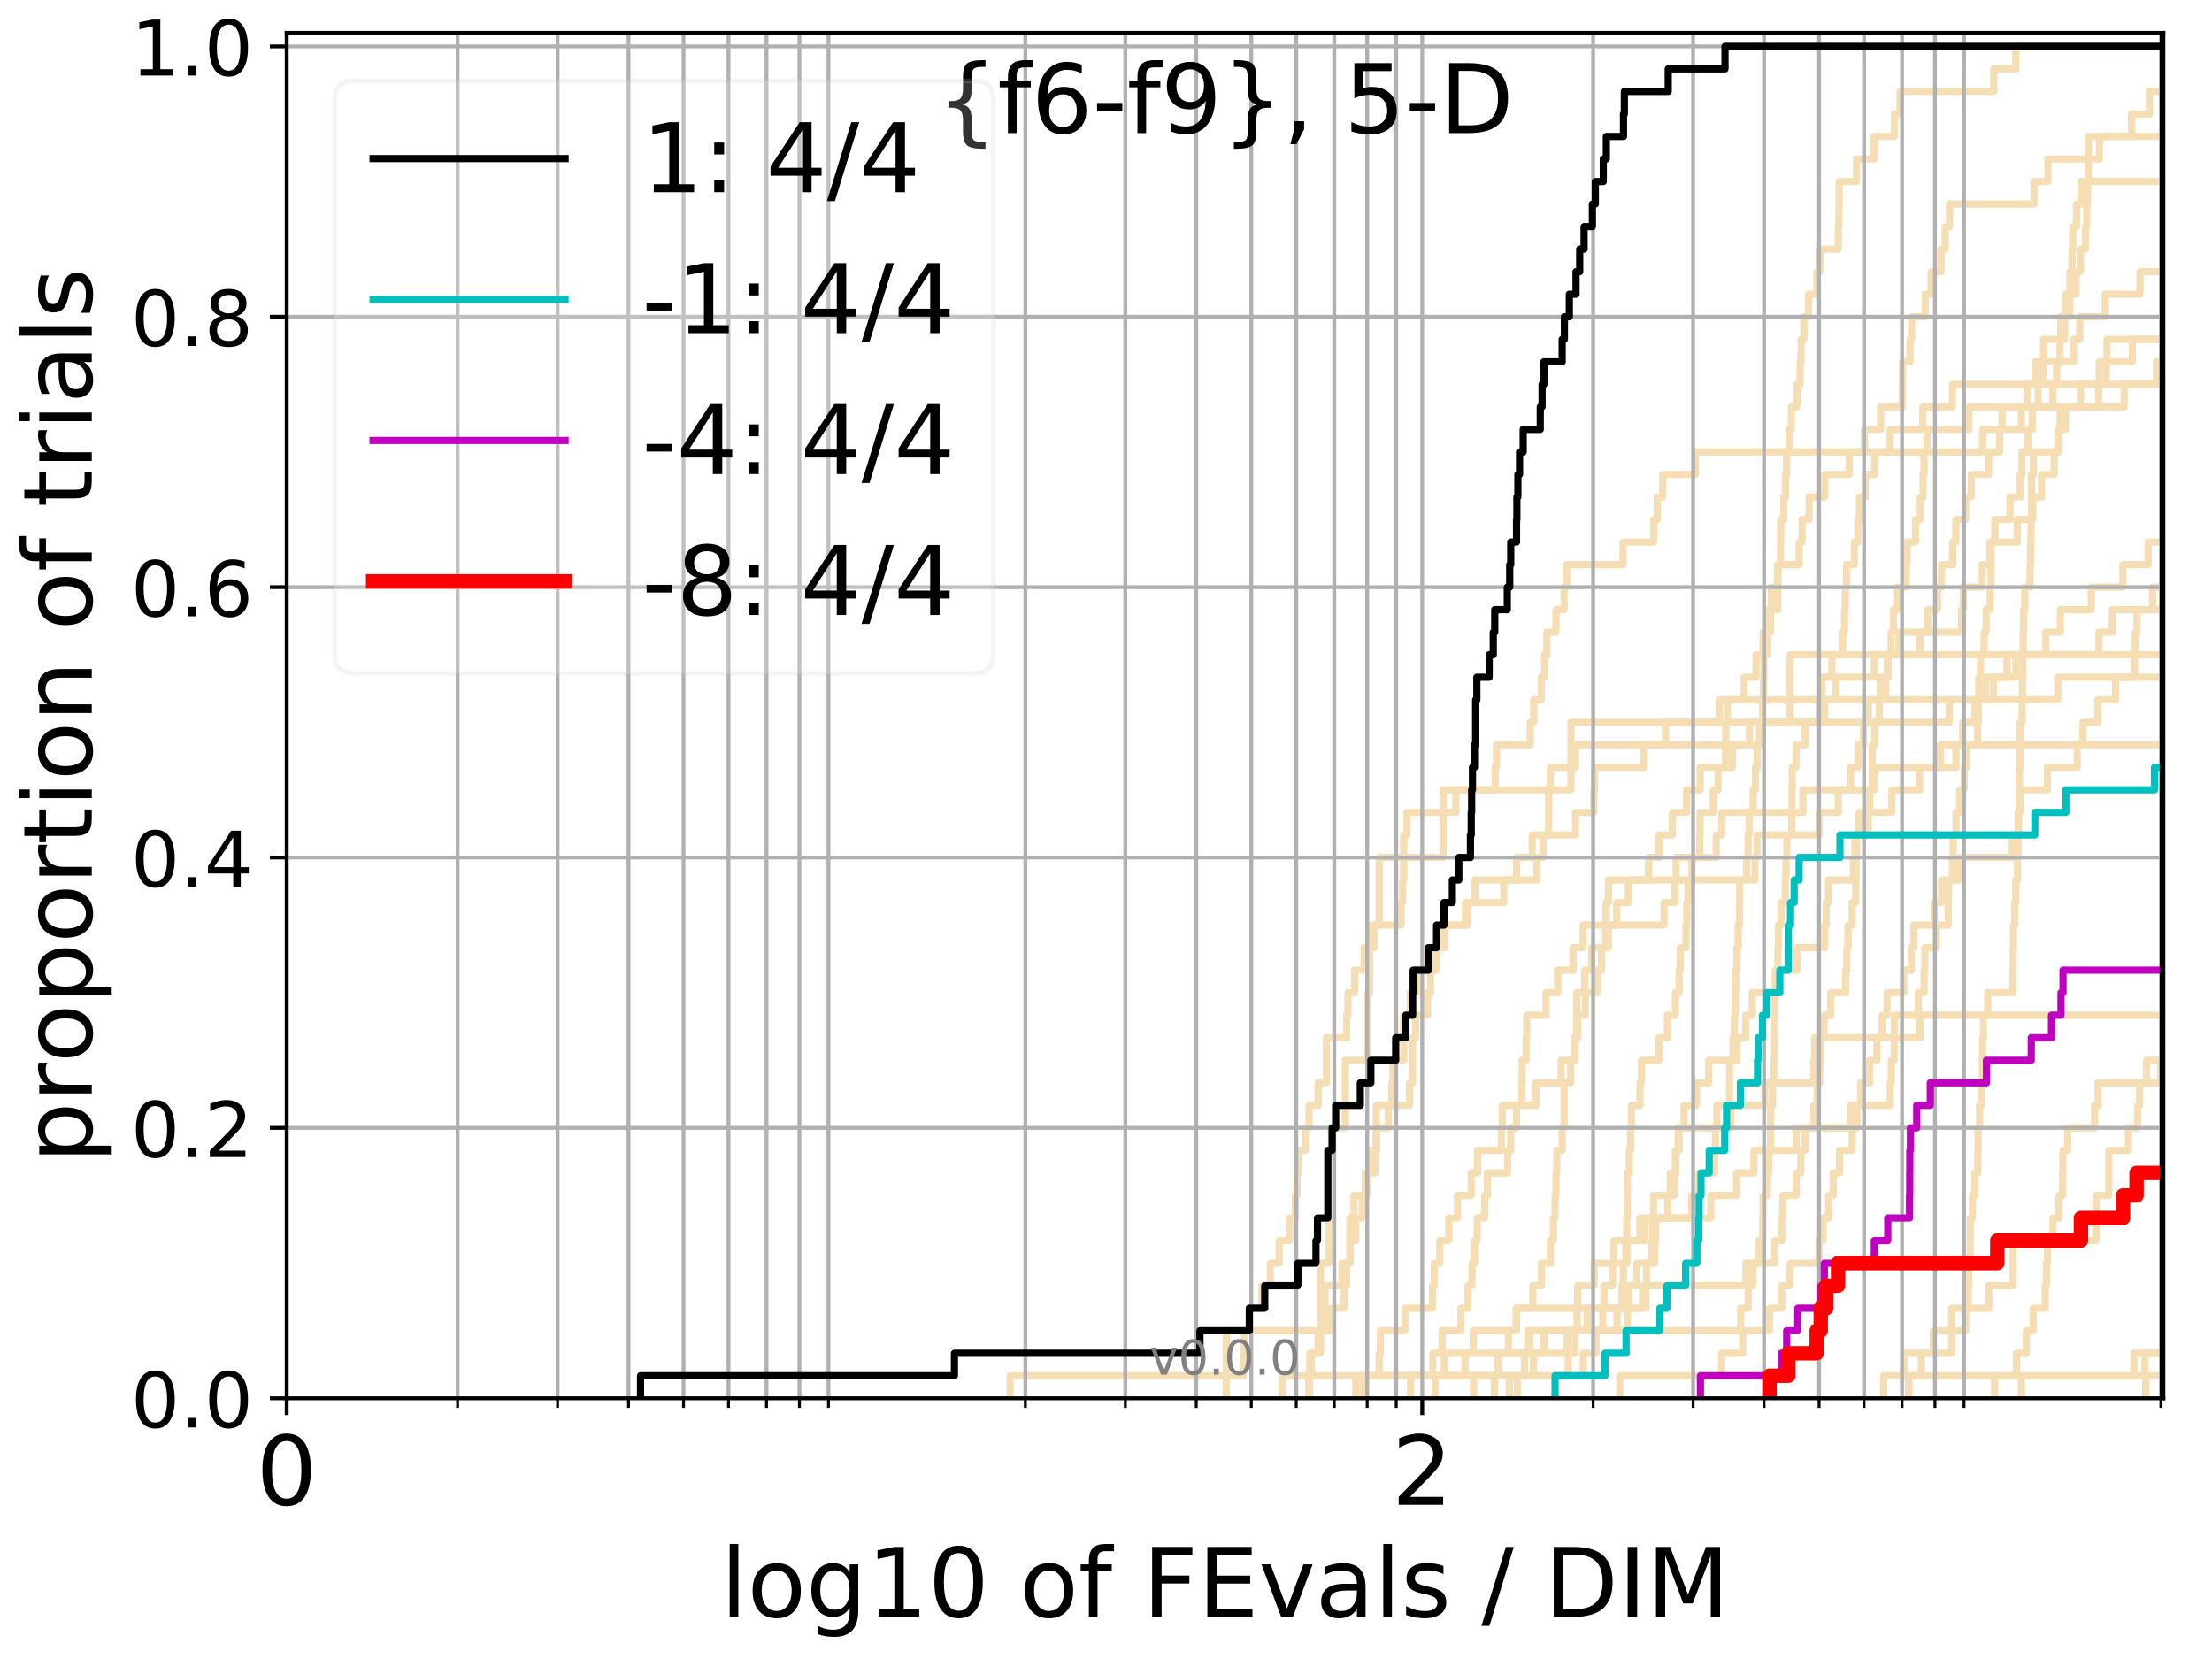 <?xml version="1.0" encoding="utf-8" standalone="no"?>
<!DOCTYPE svg PUBLIC "-//W3C//DTD SVG 1.1//EN"
  "http://www.w3.org/Graphics/SVG/1.1/DTD/svg11.dtd">
<!-- Created with matplotlib (http://matplotlib.org/) -->
<svg height="345.6pt" version="1.1" viewBox="0 0 460.8 345.6" width="460.8pt" xmlns="http://www.w3.org/2000/svg" xmlns:xlink="http://www.w3.org/1999/xlink">
 <defs>
  <style type="text/css">
*{stroke-linecap:butt;stroke-linejoin:round;}
  </style>
 </defs>
 <g id="figure_1">
  <g id="patch_1">
   <path d="M 0 345.6 
L 460.8 345.6 
L 460.8 0 
L 0 0 
z
" style="fill:#ffffff;"/>
  </g>
  <g id="axes_1">
   <g id="patch_2">
    <path d="M 59.72 291.28 
L 450.672 291.28 
L 450.672 6.845 
L 59.72 6.845 
z
" style="fill:#ffffff;"/>
   </g>
   <g id="line2d_1">
    <path clip-path="url(#p9b7ae16872)" d="M 311.307 291.28 
L 311.307 286.586 
L 312.144 286.586 
L 312.144 281.893 
L 314.214 281.893 
L 314.214 277.199 
L 315.854 277.199 
L 315.854 272.505 
L 319.313 272.505 
L 319.313 267.812 
L 321.118 267.812 
L 321.118 263.118 
L 322.984 263.118 
L 322.984 258.424 
L 323.591 258.424 
L 323.591 253.731 
L 323.952 253.731 
L 323.952 249.037 
L 324.132 249.037 
L 324.132 244.344 
L 324.31 244.344 
L 324.31 239.65 
L 325.429 239.65 
L 325.429 234.956 
L 325.835 234.956 
L 325.835 230.263 
L 325.835 230.263 
L 325.835 225.569 
L 327.203 225.569 
L 327.203 220.875 
L 328.151 220.875 
L 328.151 216.182 
L 328.427 216.182 
L 328.427 211.488 
L 328.481 211.488 
L 328.481 206.794 
L 330.102 206.794 
L 330.102 202.101 
L 331.57 202.101 
L 331.57 197.407 
L 334.483 197.407 
L 334.483 192.713 
L 346.643 192.713 
L 346.643 188.02 
L 348.942 188.02 
L 348.942 183.326 
L 349.162 183.326 
L 349.162 178.633 
L 357.509 178.633 
L 357.509 173.939 
L 358.711 173.939 
L 358.711 169.245 
L 375.592 169.245 
L 375.592 164.552 
L 390.441 164.552 
L 390.441 159.858 
L 407.456 159.858 
L 407.456 155.164 
L 407.456 155.164 
L 407.456 155.164 
L 450.672 155.164 
" style="fill:none;stroke:#f5deb3;stroke-linecap:square;stroke-width:1.5;"/>
   </g>
   <g id="line2d_2">
    <path clip-path="url(#p9b7ae16872)" style="fill:none;stroke:#f5deb3;stroke-linecap:square;stroke-width:1.5;"/>
   </g>
   <g id="line2d_3">
    <path clip-path="url(#p9b7ae16872)" d="M 210.424 291.28 
L 210.424 286.586 
L 258.998 286.586 
L 258.998 281.893 
L 259.21 281.893 
L 259.21 277.199 
L 260.256 277.199 
L 260.256 272.505 
L 262.881 272.505 
L 262.881 267.812 
L 264.622 267.812 
L 264.622 263.118 
L 266.49 263.118 
L 266.49 258.424 
L 268.646 258.424 
L 268.646 253.731 
L 269.863 253.731 
L 269.863 249.037 
L 270.205 249.037 
L 270.205 244.344 
L 270.545 244.344 
L 270.545 239.65 
L 271.884 239.65 
L 271.884 234.956 
L 272.703 234.956 
L 272.703 230.263 
L 274.618 230.263 
L 274.618 225.569 
L 276.312 225.569 
L 276.312 220.875 
L 276.312 220.875 
L 276.312 216.182 
L 280.529 216.182 
L 280.529 211.488 
L 280.807 211.488 
L 280.807 206.794 
L 282.177 206.794 
L 282.177 202.101 
L 284.166 202.101 
L 284.166 197.407 
L 286.205 197.407 
L 286.205 192.713 
L 291.879 192.713 
L 291.879 188.02 
L 292.214 188.02 
L 292.214 183.326 
L 292.436 183.326 
L 292.436 178.633 
L 292.436 178.633 
L 292.436 173.939 
L 293.096 173.939 
L 293.096 169.245 
L 303.274 169.245 
L 303.274 164.552 
L 311.461 164.552 
L 311.461 159.858 
L 311.765 159.858 
L 311.765 155.164 
L 318.786 155.164 
L 318.786 150.471 
L 319.51 150.471 
L 319.51 145.777 
L 321.055 145.777 
L 321.055 141.083 
L 321.748 141.083 
L 321.748 136.39 
L 322.246 136.39 
L 322.246 131.696 
L 324.132 131.696 
L 324.132 127.002 
L 325.835 127.002 
L 325.835 122.309 
L 326.353 122.309 
L 326.353 117.615 
L 338.111 117.615 
L 338.111 112.922 
L 344.479 112.922 
L 344.479 108.228 
L 345.237 108.228 
L 345.237 103.534 
L 346.373 103.534 
L 346.373 98.841 
L 353.184 98.841 
L 353.184 94.147 
L 393.734 94.147 
L 393.734 89.453 
L 400.548 89.453 
L 400.548 84.76 
L 406.732 84.76 
L 406.732 80.066 
L 438.783 80.066 
L 438.783 75.372 
L 438.911 75.372 
L 438.911 70.679 
L 458.523 70.679 
L 458.523 65.985 
L 461.8 65.985 
" style="fill:none;stroke:#f5deb3;stroke-linecap:square;stroke-width:1.5;"/>
   </g>
   <g id="line2d_4">
    <path clip-path="url(#p9b7ae16872)" d="M 272.703 291.28 
L 272.703 286.586 
L 326.695 286.586 
L 326.695 281.893 
L 328.151 281.893 
L 328.151 277.199 
L 336.868 277.199 
L 336.868 272.505 
L 337.883 272.505 
L 337.883 267.812 
L 338.157 267.812 
L 338.157 263.118 
L 338.699 263.118 
L 338.699 258.424 
L 338.879 258.424 
L 338.879 253.731 
L 338.969 253.731 
L 338.969 249.037 
L 339.013 249.037 
L 339.013 244.344 
L 339.414 244.344 
L 339.414 239.65 
L 339.68 239.65 
L 339.68 234.956 
L 339.856 234.956 
L 339.856 230.263 
L 341.628 230.263 
L 341.628 225.569 
L 341.967 225.569 
L 341.967 220.875 
L 345.553 220.875 
L 345.553 216.182 
L 347.37 216.182 
L 347.37 211.488 
L 349.015 211.488 
L 349.015 206.794 
L 349.782 206.794 
L 349.782 202.101 
L 349.999 202.101 
L 349.999 197.407 
L 351.248 197.407 
L 351.248 192.713 
L 351.388 192.713 
L 351.388 188.02 
L 351.634 188.02 
L 351.634 183.326 
L 352.466 183.326 
L 352.466 178.633 
L 354.092 178.633 
L 354.092 173.939 
L 354.158 173.939 
L 354.158 169.245 
L 356.913 169.245 
L 356.913 164.552 
L 357.913 164.552 
L 357.913 159.858 
L 359.467 159.858 
L 359.467 155.164 
L 359.497 155.164 
L 359.497 150.471 
L 359.856 150.471 
L 359.856 145.777 
L 363.34 145.777 
L 363.34 141.083 
L 365.813 141.083 
L 365.813 136.39 
L 367.304 136.39 
L 367.304 131.696 
L 368.827 131.696 
L 368.827 127.002 
L 370.356 127.002 
L 370.356 122.309 
L 370.404 122.309 
L 370.404 117.615 
L 374.819 117.615 
L 374.819 112.922 
L 375.395 112.922 
L 375.395 108.228 
L 376.87 108.228 
L 376.87 103.534 
L 380.144 103.534 
L 380.144 98.841 
L 385.224 98.841 
L 385.224 94.147 
L 388.38 94.147 
L 388.38 89.453 
L 391.771 89.453 
L 391.771 84.76 
L 396.303 84.76 
L 396.303 80.066 
L 396.332 80.066 
L 396.332 75.372 
L 397.89 75.372 
L 397.89 70.679 
L 398.23 70.679 
L 398.23 65.985 
L 401.059 65.985 
L 401.059 61.291 
L 402.299 61.291 
L 402.299 56.598 
L 404.345 56.598 
L 404.345 51.904 
L 405.227 51.904 
L 405.227 47.211 
L 406.13 47.211 
L 406.13 42.517 
L 423.693 42.517 
L 423.693 37.823 
L 426.593 37.823 
L 426.593 33.13 
L 437.347 33.13 
L 437.347 28.436 
L 444.054 28.436 
L 444.054 23.742 
L 447.758 23.742 
L 447.758 19.049 
L 461.8 19.049 
" style="fill:none;stroke:#f5deb3;stroke-linecap:square;stroke-width:1.5;"/>
   </g>
   <g id="line2d_5">
    <path clip-path="url(#p9b7ae16872)" d="M 337.424 291.28 
L 337.424 286.586 
L 358.65 286.586 
L 358.65 281.893 
L 363.033 281.893 
L 363.033 277.199 
L 368.602 277.199 
L 368.602 272.505 
L 371.175 272.505 
L 371.175 267.812 
L 372.914 267.812 
L 372.914 263.118 
L 378.925 263.118 
L 378.925 258.424 
L 379.782 258.424 
L 379.782 253.731 
L 380.941 253.731 
L 380.941 249.037 
L 381.9 249.037 
L 381.9 244.344 
L 383.203 244.344 
L 383.203 239.65 
L 385.838 239.65 
L 385.838 234.956 
L 386.835 234.956 
L 386.835 230.263 
L 387.604 230.263 
L 387.604 225.569 
L 389.496 225.569 
L 389.496 220.875 
L 390.997 220.875 
L 390.997 216.182 
L 392.106 216.182 
L 392.106 211.488 
L 393.098 211.488 
L 393.098 206.794 
L 396.566 206.794 
L 396.566 202.101 
L 398.174 202.101 
L 398.174 197.407 
L 398.666 197.407 
L 398.666 192.713 
L 402.934 192.713 
L 402.934 188.02 
L 404.457 188.02 
L 404.457 183.326 
L 408.031 183.326 
L 408.031 178.633 
L 419.203 178.633 
L 419.203 173.939 
L 420.427 173.939 
L 420.427 169.245 
L 420.774 169.245 
L 420.774 164.552 
L 426.512 164.552 
L 426.512 159.858 
L 432.722 159.858 
L 432.722 155.164 
L 433.927 155.164 
L 433.927 150.471 
L 436.99 150.471 
L 436.99 145.777 
L 440.708 145.777 
L 440.708 141.083 
L 444.652 141.083 
L 444.652 136.39 
L 444.801 136.39 
L 444.801 131.696 
L 445.187 131.696 
L 445.187 127.002 
L 448.432 127.002 
L 448.432 122.309 
L 451.504 122.309 
L 451.504 117.615 
L 452.358 117.615 
L 452.358 112.922 
L 454.261 112.922 
L 454.261 108.228 
L 459.014 108.228 
L 459.014 103.534 
L 461.8 103.534 
" style="fill:none;stroke:#f5deb3;stroke-linecap:square;stroke-width:1.5;"/>
   </g>
   <g id="line2d_6"/>
   <g id="line2d_7">
    <path clip-path="url(#p9b7ae16872)" d="M 316.064 291.28 
L 316.064 286.586 
L 319.444 286.586 
L 319.444 281.893 
L 321.622 281.893 
L 321.622 277.199 
L 362.611 277.199 
L 362.611 272.505 
L 364.169 272.505 
L 364.169 267.812 
L 365.172 267.812 
L 365.172 263.118 
L 366.394 263.118 
L 366.394 258.424 
L 367.226 258.424 
L 367.226 253.731 
L 367.278 253.731 
L 367.278 249.037 
L 368.173 249.037 
L 368.173 244.344 
L 368.476 244.344 
L 368.476 239.65 
L 368.852 239.65 
L 368.852 234.956 
L 368.852 234.956 
L 368.852 230.263 
L 369.251 230.263 
L 369.251 225.569 
L 369.498 225.569 
L 369.498 220.875 
L 369.671 220.875 
L 369.671 216.182 
L 369.72 216.182 
L 369.72 211.488 
L 369.794 211.488 
L 369.794 206.794 
L 370.039 206.794 
L 370.039 202.101 
L 370.38 202.101 
L 370.38 197.407 
L 370.477 197.407 
L 370.477 192.713 
L 371.007 192.713 
L 371.007 188.02 
L 371.91 188.02 
L 371.91 183.326 
L 372.052 183.326 
L 372.052 178.633 
L 372.239 178.633 
L 372.239 173.939 
L 373.259 173.939 
L 373.259 169.245 
L 373.305 169.245 
L 373.305 164.552 
L 373.351 164.552 
L 373.351 159.858 
L 374.147 159.858 
L 374.147 155.164 
L 376.051 155.164 
L 376.051 150.471 
L 379.192 150.471 
L 379.192 145.777 
L 379.477 145.777 
L 379.477 141.083 
L 381.628 141.083 
L 381.628 136.39 
L 383.86 136.39 
L 383.86 131.696 
L 384.251 131.696 
L 384.251 127.002 
L 384.399 127.002 
L 384.399 122.309 
L 384.657 122.309 
L 384.657 117.615 
L 386.286 117.615 
L 386.286 112.922 
L 387.011 112.922 
L 387.011 108.228 
L 387.361 108.228 
L 387.361 103.534 
L 388.585 103.534 
L 388.585 98.841 
L 390.54 98.841 
L 390.54 94.147 
L 413.029 94.147 
L 413.029 89.453 
L 417.067 89.453 
L 417.067 84.76 
L 422.246 84.76 
L 422.246 80.066 
L 423.959 80.066 
L 423.959 75.372 
L 431.981 75.372 
L 431.981 70.679 
L 433.246 70.679 
L 433.246 65.985 
L 438.578 65.985 
L 438.578 61.291 
L 445.806 61.291 
L 445.806 56.598 
L 456.511 56.598 
L 456.511 51.904 
L 458.365 51.904 
L 458.365 47.211 
L 461.8 47.211 
" style="fill:none;stroke:#f5deb3;stroke-linecap:square;stroke-width:1.5;"/>
   </g>
   <g id="line2d_8">
    <path clip-path="url(#p9b7ae16872)" style="fill:none;stroke:#f5deb3;stroke-linecap:square;stroke-width:1.5;"/>
   </g>
   <g id="line2d_9">
    <path clip-path="url(#p9b7ae16872)" d="M 282.447 291.28 
L 282.447 286.586 
L 305.209 286.586 
L 305.209 281.893 
L 318.253 281.893 
L 318.253 277.199 
L 338.969 277.199 
L 338.969 272.505 
L 342.177 272.505 
L 342.177 267.812 
L 343.011 267.812 
L 343.011 263.118 
L 344.116 263.118 
L 344.116 258.424 
L 344.318 258.424 
L 344.318 253.731 
L 352.432 253.731 
L 352.432 249.037 
L 353.958 249.037 
L 353.958 244.344 
L 357.164 244.344 
L 357.164 239.65 
L 357.353 239.65 
L 357.353 234.956 
L 357.664 234.956 
L 357.664 230.263 
L 360.271 230.263 
L 360.271 225.569 
L 360.301 225.569 
L 360.301 220.875 
L 361.005 220.875 
L 361.005 216.182 
L 361.295 216.182 
L 361.295 211.488 
L 361.498 211.488 
L 361.498 206.794 
L 361.584 206.794 
L 361.584 202.101 
L 361.814 202.101 
L 361.814 197.407 
L 362.1 197.407 
L 362.1 192.713 
L 362.356 192.713 
L 362.356 188.02 
L 362.413 188.02 
L 362.413 183.326 
L 363.866 183.326 
L 363.866 178.633 
L 364.169 178.633 
L 364.169 173.939 
L 364.36 173.939 
L 364.36 169.245 
L 365.226 169.245 
L 365.226 164.552 
L 365.707 164.552 
L 365.707 159.858 
L 366.078 159.858 
L 366.078 155.164 
L 367.149 155.164 
L 367.149 150.471 
L 367.2 150.471 
L 367.2 145.777 
L 367.381 145.777 
L 367.381 141.083 
L 367.432 141.083 
L 367.432 136.39 
L 368.223 136.39 
L 368.223 131.696 
L 368.451 131.696 
L 368.451 127.002 
L 369.027 127.002 
L 369.027 122.309 
L 370.283 122.309 
L 370.283 117.615 
L 370.911 117.615 
L 370.911 112.922 
L 370.959 112.922 
L 370.959 108.228 
L 371.603 108.228 
L 371.603 103.534 
L 371.958 103.534 
L 371.958 98.841 
L 372.169 98.841 
L 372.169 94.147 
L 372.705 94.147 
L 372.705 89.453 
L 373.167 89.453 
L 373.167 84.76 
L 374.327 84.76 
L 374.327 80.066 
L 374.997 80.066 
L 374.997 75.372 
L 375.196 75.372 
L 375.196 70.679 
L 375.789 70.679 
L 375.789 65.985 
L 376.763 65.985 
L 376.763 61.291 
L 378.513 61.291 
L 378.513 56.598 
L 379.11 56.598 
L 379.11 51.904 
L 382.956 51.904 
L 382.956 47.211 
L 383.089 47.211 
L 383.089 42.517 
L 383.127 42.517 
L 383.127 37.823 
L 386.747 37.823 
L 386.747 33.13 
L 390.441 33.13 
L 390.441 28.436 
L 394.62 28.436 
L 394.62 23.742 
L 395.817 23.742 
L 395.817 19.049 
L 415.346 19.049 
L 415.346 14.355 
L 419.939 14.355 
L 419.939 9.661 
L 419.939 9.661 
L 419.939 9.661 
L 450.672 9.661 
" style="fill:none;stroke:#f5deb3;stroke-linecap:square;stroke-width:1.5;"/>
   </g>
   <g id="line2d_10">
    <path clip-path="url(#p9b7ae16872)" d="M 446.988 291.28 
L 446.988 286.586 
L 461.8 286.586 
" style="fill:none;stroke:#f5deb3;stroke-linecap:square;stroke-width:1.5;"/>
   </g>
   <g id="line2d_11">
    <path clip-path="url(#p9b7ae16872)" d="M 284.166 291.28 
L 284.166 286.586 
L 329.835 286.586 
L 329.835 281.893 
L 332.492 281.893 
L 332.492 277.199 
L 333.893 277.199 
L 333.893 272.505 
L 339.281 272.505 
L 339.281 267.812 
L 340.987 267.812 
L 340.987 263.118 
L 344.72 263.118 
L 344.72 258.424 
L 344.919 258.424 
L 344.919 253.731 
L 347.408 253.731 
L 347.408 249.037 
L 347.975 249.037 
L 347.975 244.344 
L 349.126 244.344 
L 349.126 239.65 
L 349.782 239.65 
L 349.782 234.956 
L 360.595 234.956 
L 360.595 230.263 
L 367.638 230.263 
L 367.638 225.569 
L 377.845 225.569 
L 377.845 220.875 
L 378.013 220.875 
L 378.013 216.182 
L 399.992 216.182 
L 399.992 211.488 
L 461.8 211.488 
" style="fill:none;stroke:#f5deb3;stroke-linecap:square;stroke-width:1.5;"/>
   </g>
   <g id="line2d_12">
    <path clip-path="url(#p9b7ae16872)" d="M 267.038 291.28 
L 267.038 286.586 
L 273.189 286.586 
L 273.189 281.893 
L 275.086 281.893 
L 275.086 277.199 
L 276.008 277.199 
L 276.008 272.505 
L 276.008 272.505 
L 276.008 267.812 
L 279.542 267.812 
L 279.542 263.118 
L 281.222 263.118 
L 281.222 258.424 
L 281.222 258.424 
L 281.222 253.731 
L 282.042 253.731 
L 282.042 249.037 
L 284.425 249.037 
L 284.425 244.344 
L 285.196 244.344 
L 285.196 239.65 
L 286.703 239.65 
L 286.703 234.956 
L 286.703 234.956 
L 286.703 230.263 
L 293.639 230.263 
L 293.639 225.569 
L 294.284 225.569 
L 294.284 220.875 
L 294.284 220.875 
L 294.284 216.182 
L 294.921 216.182 
L 294.921 211.488 
L 297.392 211.488 
L 297.392 206.794 
L 297.991 206.794 
L 297.991 202.101 
L 299.17 202.101 
L 299.17 197.407 
L 300.889 197.407 
L 300.889 192.713 
L 305.725 192.713 
L 305.725 188.02 
L 307.241 188.02 
L 307.241 183.326 
L 315.924 183.326 
L 315.924 178.633 
L 319.182 178.633 
L 319.182 173.939 
L 322.616 173.939 
L 322.616 169.245 
L 322.616 169.245 
L 322.616 164.552 
L 322.984 164.552 
L 322.984 159.858 
L 328.206 159.858 
L 328.206 155.164 
L 366.525 155.164 
L 366.525 150.471 
L 380.104 150.471 
L 380.104 145.777 
L 428.68 145.777 
L 428.68 141.083 
L 461.688 141.083 
L 461.688 136.39 
L 461.8 136.39 
" style="fill:none;stroke:#f5deb3;stroke-linecap:square;stroke-width:1.5;"/>
   </g>
   <g id="line2d_13">
    <path clip-path="url(#p9b7ae16872)" d="M 392.375 291.28 
L 392.375 286.586 
L 396.61 286.586 
L 396.61 281.893 
L 406.576 281.893 
L 406.576 277.199 
L 406.576 277.199 
L 406.576 272.505 
L 414.304 272.505 
L 414.304 267.812 
L 419.363 267.812 
L 419.363 263.118 
L 419.363 263.118 
L 419.363 258.424 
L 436.63 258.424 
L 436.63 253.731 
L 436.63 253.731 
L 436.63 249.037 
L 439.313 249.037 
L 439.313 244.344 
L 439.313 244.344 
L 439.313 239.65 
L 443.396 239.65 
L 443.396 234.956 
L 445.306 234.956 
L 445.306 230.263 
L 445.722 230.263 
L 445.722 225.569 
L 450.161 225.569 
L 450.161 220.875 
L 450.161 220.875 
L 450.161 220.875 
L 450.672 220.875 
" style="fill:none;stroke:#f5deb3;stroke-linecap:square;stroke-width:1.5;"/>
   </g>
   <g id="line2d_14">
    <path clip-path="url(#p9b7ae16872)" d="M 306.991 291.28 
L 306.991 286.586 
L 311.993 286.586 
L 311.993 281.893 
L 326.467 281.893 
L 326.467 277.199 
L 330.631 277.199 
L 330.631 272.505 
L 334.14 272.505 
L 334.14 267.812 
L 335.927 267.812 
L 335.927 263.118 
L 338.924 263.118 
L 338.924 258.424 
L 342.679 258.424 
L 342.679 253.731 
L 344.439 253.731 
L 344.439 249.037 
L 348.794 249.037 
L 348.794 244.344 
L 349.015 244.344 
L 349.015 239.65 
L 349.601 239.65 
L 349.601 234.956 
L 350.823 234.956 
L 350.823 230.263 
L 353.387 230.263 
L 353.387 225.569 
L 355.925 225.569 
L 355.925 220.875 
L 361.843 220.875 
L 361.843 216.182 
L 363.645 216.182 
L 363.645 211.488 
L 365.038 211.488 
L 365.038 206.794 
L 369.843 206.794 
L 369.843 202.101 
L 374.372 202.101 
L 374.372 197.407 
L 380.144 197.407 
L 380.144 192.713 
L 380.424 192.713 
L 380.424 188.02 
L 380.901 188.02 
L 380.901 183.326 
L 386.107 183.326 
L 386.107 178.633 
L 386.428 178.633 
L 386.428 173.939 
L 387.221 173.939 
L 387.221 169.245 
L 394.102 169.245 
L 394.102 164.552 
L 399.869 164.552 
L 399.869 159.858 
L 404.232 159.858 
L 404.232 155.164 
L 408.876 155.164 
L 408.876 150.471 
L 411.427 150.471 
L 411.427 145.777 
L 415.245 145.777 
L 415.245 141.083 
L 418.122 141.083 
L 418.122 136.39 
L 426.177 136.39 
L 426.177 131.696 
L 429.2 131.696 
L 429.2 127.002 
L 435.658 127.002 
L 435.658 122.309 
L 442.247 122.309 
L 442.247 117.615 
L 447.489 117.615 
L 447.489 112.922 
L 461.8 112.922 
" style="fill:none;stroke:#f5deb3;stroke-linecap:square;stroke-width:1.5;"/>
   </g>
   <g id="line2d_15">
    <path clip-path="url(#p9b7ae16872)" style="fill:none;stroke:#f5deb3;stroke-linecap:square;stroke-width:1.5;"/>
   </g>
   <g id="line2d_16">
    <path clip-path="url(#p9b7ae16872)" style="fill:none;stroke:#f5deb3;stroke-linecap:square;stroke-width:1.5;"/>
   </g>
   <g id="line2d_17">
    <path clip-path="url(#p9b7ae16872)" d="M 397.562 291.28 
L 397.562 286.586 
L 420.078 286.586 
L 420.078 281.893 
L 422.13 281.893 
L 422.13 277.199 
L 423.555 277.199 
L 423.555 272.505 
L 426.054 272.505 
L 426.054 267.812 
L 426.308 267.812 
L 426.308 263.118 
L 426.512 263.118 
L 426.512 258.424 
L 427.647 258.424 
L 427.647 253.731 
L 428.936 253.731 
L 428.936 249.037 
L 429.676 249.037 
L 429.676 244.344 
L 429.753 244.344 
L 429.753 239.65 
L 430.714 239.65 
L 430.714 234.956 
L 436.355 234.956 
L 436.355 230.263 
L 437.089 230.263 
L 437.089 225.569 
L 447.19 225.569 
L 447.19 220.875 
L 451.001 220.875 
L 451.001 216.182 
L 461.8 216.182 
" style="fill:none;stroke:#f5deb3;stroke-linecap:square;stroke-width:1.5;"/>
   </g>
   <g id="line2d_18">
    <path clip-path="url(#p9b7ae16872)" d="M 272.703 291.28 
L 272.703 286.586 
L 272.866 286.586 
L 272.866 281.893 
L 274.618 281.893 
L 274.618 277.199 
L 277.213 277.199 
L 277.213 272.505 
L 279.967 272.505 
L 279.967 267.812 
L 280.529 267.812 
L 280.529 263.118 
L 281.222 263.118 
L 281.222 258.424 
L 282.447 258.424 
L 282.447 253.731 
L 283.774 253.731 
L 283.774 249.037 
L 284.94 249.037 
L 284.94 244.344 
L 286.455 244.344 
L 286.455 239.65 
L 286.703 239.65 
L 286.703 234.956 
L 289.238 234.956 
L 289.238 230.263 
L 289.94 230.263 
L 289.94 225.569 
L 290.172 225.569 
L 290.172 220.875 
L 292.436 220.875 
L 292.436 216.182 
L 292.436 216.182 
L 292.436 211.488 
L 293.747 211.488 
L 293.747 206.794 
L 295.026 206.794 
L 295.026 202.101 
L 297.592 202.101 
L 297.592 197.407 
L 299.749 197.407 
L 299.749 192.713 
L 305.296 192.713 
L 305.296 188.02 
L 313.263 188.02 
L 313.263 183.326 
L 320.159 183.326 
L 320.159 178.633 
L 321.434 178.633 
L 321.434 173.939 
L 328.206 173.939 
L 328.206 169.245 
L 332.033 169.245 
L 332.033 164.552 
L 332.186 164.552 
L 332.186 159.858 
L 342.513 159.858 
L 342.513 155.164 
L 346.951 155.164 
L 346.951 150.471 
L 358.129 150.471 
L 358.129 145.777 
L 382.46 145.777 
L 382.46 141.083 
L 390.474 141.083 
L 390.474 136.39 
L 399.965 136.39 
L 399.965 131.696 
L 401.537 131.696 
L 401.537 127.002 
L 403.625 127.002 
L 403.625 122.309 
L 404.445 122.309 
L 404.445 117.615 
L 406.768 117.615 
L 406.768 112.922 
L 407.433 112.922 
L 407.433 108.228 
L 409.48 108.228 
L 409.48 103.534 
L 410.646 103.534 
L 410.646 98.841 
L 414.283 98.841 
L 414.283 94.147 
L 416.566 94.147 
L 416.566 89.453 
L 421.083 89.453 
L 421.083 84.76 
L 442.504 84.76 
L 442.504 80.066 
L 442.504 80.066 
L 442.504 80.066 
L 450.672 80.066 
" style="fill:none;stroke:#f5deb3;stroke-linecap:square;stroke-width:1.5;"/>
   </g>
   <g id="line2d_19">
    <path clip-path="url(#p9b7ae16872)" d="M 457.093 291.28 
L 457.093 286.586 
L 457.908 286.586 
L 457.908 281.893 
L 461.8 281.893 
L 461.8 281.893 
" style="fill:none;stroke:#f5deb3;stroke-linecap:square;stroke-width:1.5;"/>
   </g>
   <g id="line2d_20">
    <path clip-path="url(#p9b7ae16872)" d="M 293.855 291.28 
L 293.855 286.586 
L 298.486 286.586 
L 298.486 281.893 
L 300.417 281.893 
L 300.417 277.199 
L 304.339 277.199 
L 304.339 272.505 
L 305.81 272.505 
L 305.81 267.812 
L 306.656 267.812 
L 306.656 263.118 
L 307.158 263.118 
L 307.158 258.424 
L 307.736 258.424 
L 307.736 253.731 
L 309.274 253.731 
L 309.274 249.037 
L 309.83 249.037 
L 309.83 244.344 
L 314.069 244.344 
L 314.069 239.65 
L 314.718 239.65 
L 314.718 234.956 
L 315.924 234.956 
L 315.924 230.263 
L 317.033 230.263 
L 317.033 225.569 
L 317.101 225.569 
L 317.101 220.875 
L 317.917 220.875 
L 317.917 216.182 
L 318.051 216.182 
L 318.051 211.488 
L 322.059 211.488 
L 322.059 206.794 
L 324.489 206.794 
L 324.489 202.101 
L 327.707 202.101 
L 327.707 197.407 
L 329.782 197.407 
L 329.782 192.713 
L 334.58 192.713 
L 334.58 188.02 
L 335.114 188.02 
L 335.114 183.326 
L 343.423 183.326 
L 343.423 178.633 
L 345.592 178.633 
L 345.592 173.939 
L 348.386 173.939 
L 348.386 169.245 
L 351.353 169.245 
L 351.353 164.552 
L 354.191 164.552 
L 354.191 159.858 
L 360.859 159.858 
L 360.859 155.164 
L 364.442 155.164 
L 364.442 150.471 
L 406.033 150.471 
L 406.033 145.777 
L 413.618 145.777 
L 413.618 141.083 
L 419.958 141.083 
L 419.958 136.39 
L 437.248 136.39 
L 437.248 131.696 
L 440.031 131.696 
L 440.031 127.002 
L 454.516 127.002 
L 454.516 122.309 
L 461.8 122.309 
" style="fill:none;stroke:#f5deb3;stroke-linecap:square;stroke-width:1.5;"/>
   </g>
   <g id="line2d_21"/>
   <g id="line2d_22">
    <path clip-path="url(#p9b7ae16872)" d="M 283.905 291.28 
L 283.905 286.586 
L 287.318 286.586 
L 287.318 281.893 
L 287.562 281.893 
L 287.562 277.199 
L 292.657 277.199 
L 292.657 272.505 
L 298.387 272.505 
L 298.387 267.812 
L 298.78 267.812 
L 298.78 263.118 
L 299.941 263.118 
L 299.941 258.424 
L 301.819 258.424 
L 301.819 253.731 
L 303.631 253.731 
L 303.631 249.037 
L 306.488 249.037 
L 306.488 244.344 
L 307.818 244.344 
L 307.818 239.65 
L 312.744 239.65 
L 312.744 234.956 
L 312.967 234.956 
L 312.967 230.263 
L 319.965 230.263 
L 319.965 225.569 
L 325.196 225.569 
L 325.196 220.875 
L 328.041 220.875 
L 328.041 216.182 
L 328.646 216.182 
L 328.646 211.488 
L 330.261 211.488 
L 330.261 206.794 
L 332.694 206.794 
L 332.694 202.101 
L 333.646 202.101 
L 333.646 197.407 
L 335.065 197.407 
L 335.065 192.713 
L 336.775 192.713 
L 336.775 188.02 
L 339.236 188.02 
L 339.236 183.326 
L 365.6 183.326 
L 365.6 178.633 
L 366.025 178.633 
L 366.025 173.939 
L 378.967 173.939 
L 378.967 169.245 
L 382.937 169.245 
L 382.937 164.552 
L 385.496 164.552 
L 385.496 159.858 
L 387.046 159.858 
L 387.046 155.164 
L 388.226 155.164 
L 388.226 150.471 
L 389.211 150.471 
L 389.211 145.777 
L 391.691 145.777 
L 391.691 141.083 
L 393.316 141.083 
L 393.316 136.39 
L 395.595 136.39 
L 395.595 131.696 
L 408.634 131.696 
L 408.634 127.002 
L 408.99 127.002 
L 408.99 122.309 
L 412.933 122.309 
L 412.933 117.615 
L 414.551 117.615 
L 414.551 112.922 
L 420.244 112.922 
L 420.244 108.228 
L 423.478 108.228 
L 423.478 103.534 
L 425.293 103.534 
L 425.293 98.841 
L 427.925 98.841 
L 427.925 94.147 
L 428.859 94.147 
L 428.859 89.453 
L 430.293 89.453 
L 430.293 84.76 
L 433.403 84.76 
L 433.403 80.066 
L 449.218 80.066 
L 449.218 75.372 
L 461.8 75.372 
" style="fill:none;stroke:#f5deb3;stroke-linecap:square;stroke-width:1.5;"/>
   </g>
   <g id="line2d_23">
    <path clip-path="url(#p9b7ae16872)" d="M 421.101 291.28 
L 421.101 286.586 
L 444.526 286.586 
L 444.526 281.893 
L 461.8 281.893 
" style="fill:none;stroke:#f5deb3;stroke-linecap:square;stroke-width:1.5;"/>
   </g>
   <g id="line2d_24">
    <path clip-path="url(#p9b7ae16872)" d="M 314.431 291.28 
L 314.431 286.586 
L 317.579 286.586 
L 317.579 281.893 
L 318.653 281.893 
L 318.653 277.199 
L 328.536 277.199 
L 328.536 272.505 
L 328.646 272.505 
L 328.646 267.812 
L 332.084 267.812 
L 332.084 263.118 
L 336.211 263.118 
L 336.211 258.424 
L 341.628 258.424 
L 341.628 253.731 
L 356.405 253.731 
L 356.405 249.037 
L 361.757 249.037 
L 361.757 244.344 
L 365.36 244.344 
L 365.36 239.65 
L 374.169 239.65 
L 374.169 234.956 
L 385.514 234.956 
L 385.514 230.263 
L 393.764 230.263 
L 393.764 225.569 
L 393.995 225.569 
L 393.995 220.875 
L 394.604 220.875 
L 394.604 216.182 
L 394.635 216.182 
L 394.635 211.488 
L 399.636 211.488 
L 399.636 206.794 
L 400.831 206.794 
L 400.831 202.101 
L 400.992 202.101 
L 400.992 197.407 
L 403.383 197.407 
L 403.383 192.713 
L 405.851 192.713 
L 405.851 188.02 
L 405.912 188.02 
L 405.912 183.326 
L 406.72 183.326 
L 406.72 178.633 
L 406.887 178.633 
L 406.887 173.939 
L 407.456 173.939 
L 407.456 169.245 
L 408.229 169.245 
L 408.229 164.552 
L 409.184 164.552 
L 409.184 159.858 
L 409.639 159.858 
L 409.639 155.164 
L 411.97 155.164 
L 411.97 150.471 
L 412.143 150.471 
L 412.143 145.777 
L 412.218 145.777 
L 412.218 141.083 
L 412.582 141.083 
L 412.582 136.39 
L 413.314 136.39 
L 413.314 131.696 
L 413.743 131.696 
L 413.743 127.002 
L 414.602 127.002 
L 414.602 122.309 
L 414.776 122.309 
L 414.776 117.615 
L 414.797 117.615 
L 414.797 112.922 
L 415.548 112.922 
L 415.548 108.228 
L 418.713 108.228 
L 418.713 103.534 
L 420.856 103.534 
L 420.856 98.841 
L 421.209 98.841 
L 421.209 94.147 
L 422.484 94.147 
L 422.484 89.453 
L 423.357 89.453 
L 423.357 84.76 
L 424.588 84.76 
L 424.588 80.066 
L 425.625 80.066 
L 425.625 75.372 
L 425.716 75.372 
L 425.716 70.679 
L 430.096 70.679 
L 430.096 65.985 
L 431.177 65.985 
L 431.177 61.291 
L 432.462 61.291 
L 432.462 56.598 
L 433.367 56.598 
L 433.367 51.904 
L 434.411 51.904 
L 434.411 47.211 
L 434.71 47.211 
L 434.71 42.517 
L 434.876 42.517 
L 434.876 37.823 
L 435.062 37.823 
L 435.062 33.13 
L 435.076 33.13 
L 435.076 28.436 
L 461.8 28.436 
" style="fill:none;stroke:#f5deb3;stroke-linecap:square;stroke-width:1.5;"/>
   </g>
   <g id="line2d_25">
    <path clip-path="url(#p9b7ae16872)" style="fill:none;stroke:#f5deb3;stroke-linecap:square;stroke-width:1.5;"/>
   </g>
   <g id="line2d_26">
    <path clip-path="url(#p9b7ae16872)" d="M 397.677 291.28 
L 397.677 286.586 
L 400.251 286.586 
L 400.251 281.893 
L 402.754 281.893 
L 402.754 277.199 
L 409.48 277.199 
L 409.48 272.505 
L 409.999 272.505 
L 409.999 267.812 
L 410.1 267.812 
L 410.1 263.118 
L 410.391 263.118 
L 410.391 258.424 
L 410.446 258.424 
L 410.446 253.731 
L 410.9 253.731 
L 410.9 249.037 
L 411.416 249.037 
L 411.416 244.344 
L 412.035 244.344 
L 412.035 239.65 
L 412.067 239.65 
L 412.067 234.956 
L 412.379 234.956 
L 412.379 230.263 
L 412.806 230.263 
L 412.806 225.569 
L 412.933 225.569 
L 412.933 220.875 
L 412.997 220.875 
L 412.997 216.182 
L 413.166 216.182 
L 413.166 211.488 
L 414.086 211.488 
L 414.086 206.794 
L 419.325 206.794 
L 419.325 202.101 
L 419.372 202.101 
L 419.372 197.407 
L 419.437 197.407 
L 419.437 192.713 
L 419.698 192.713 
L 419.698 188.02 
L 419.93 188.02 
L 419.93 183.326 
L 420.28 183.326 
L 420.28 178.633 
L 420.381 178.633 
L 420.381 173.939 
L 420.5 173.939 
L 420.5 169.245 
L 420.656 169.245 
L 420.656 164.552 
L 420.665 164.552 
L 420.665 159.858 
L 420.811 159.858 
L 420.811 155.164 
L 420.838 155.164 
L 420.838 150.471 
L 421.254 150.471 
L 421.254 145.777 
L 421.308 145.777 
L 421.308 141.083 
L 421.416 141.083 
L 421.416 136.39 
L 421.452 136.39 
L 421.452 131.696 
L 421.569 131.696 
L 421.569 127.002 
L 421.819 127.002 
L 421.819 122.309 
L 422.905 122.309 
L 422.905 117.615 
L 423.035 117.615 
L 423.035 112.922 
L 423.114 112.922 
L 423.114 108.228 
L 423.175 108.228 
L 423.175 103.534 
L 423.192 103.534 
L 423.192 98.841 
L 423.59 98.841 
L 423.59 94.147 
L 428.726 94.147 
L 428.726 89.453 
L 429.192 89.453 
L 429.192 84.76 
L 437.202 84.76 
L 437.202 80.066 
L 437.314 80.066 
L 437.314 75.372 
L 444.199 75.372 
L 444.199 70.679 
L 452.755 70.679 
L 452.755 65.985 
L 452.96 65.985 
L 452.96 61.291 
L 453.008 61.291 
L 453.008 56.598 
L 456.416 56.598 
L 456.416 51.904 
L 458.957 51.904 
L 458.957 47.211 
L 461.8 47.211 
" style="fill:none;stroke:#f5deb3;stroke-linecap:square;stroke-width:1.5;"/>
   </g>
   <g id="line2d_27"/>
   <g id="line2d_28">
    <path clip-path="url(#p9b7ae16872)" d="M 298.975 291.28 
L 298.975 286.586 
L 300.889 286.586 
L 300.889 281.893 
L 306.908 281.893 
L 306.908 277.199 
L 315.924 277.199 
L 315.924 272.505 
L 342.887 272.505 
L 342.887 267.812 
L 363.701 267.812 
L 363.701 263.118 
L 369.72 263.118 
L 369.72 258.424 
L 371.175 258.424 
L 371.175 253.731 
L 371.413 253.731 
L 371.413 249.037 
L 374.192 249.037 
L 374.192 244.344 
L 375.13 244.344 
L 375.13 239.65 
L 376.029 239.65 
L 376.029 234.956 
L 377.866 234.956 
L 377.866 230.263 
L 378.533 230.263 
L 378.533 225.569 
L 379.069 225.569 
L 379.069 220.875 
L 379.233 220.875 
L 379.233 216.182 
L 379.983 216.182 
L 379.983 211.488 
L 381.354 211.488 
L 381.354 206.794 
L 384.491 206.794 
L 384.491 202.101 
L 384.731 202.101 
L 384.731 197.407 
L 384.969 197.407 
L 384.969 192.713 
L 385.838 192.713 
L 385.838 188.02 
L 386.57 188.02 
L 386.57 183.326 
L 386.658 183.326 
L 386.658 178.633 
L 386.764 178.633 
L 386.764 173.939 
L 389.194 173.939 
L 389.194 169.245 
L 389.463 169.245 
L 389.463 164.552 
L 390.012 164.552 
L 390.012 159.858 
L 390.029 159.858 
L 390.029 155.164 
L 390.523 155.164 
L 390.523 150.471 
L 391.514 150.471 
L 391.514 145.777 
L 392.816 145.777 
L 392.816 141.083 
L 393.176 141.083 
L 393.176 136.39 
L 393.949 136.39 
L 393.949 131.696 
L 394.437 131.696 
L 394.437 127.002 
L 395.282 127.002 
L 395.282 122.309 
L 397.103 122.309 
L 397.103 117.615 
L 397.304 117.615 
L 397.304 112.922 
L 399.056 112.922 
L 399.056 108.228 
L 400.033 108.228 
L 400.033 103.534 
L 400.616 103.534 
L 400.616 98.841 
L 400.804 98.841 
L 400.804 94.147 
L 401.418 94.147 
L 401.418 89.453 
L 410.145 89.453 
L 410.145 84.76 
L 427.655 84.76 
L 427.655 80.066 
L 428.445 80.066 
L 428.445 75.372 
L 429.138 75.372 
L 429.138 70.679 
L 429.3 70.679 
L 429.3 65.985 
L 430.323 65.985 
L 430.323 61.291 
L 431.214 61.291 
L 431.214 56.598 
L 431.643 56.598 
L 431.643 51.904 
L 431.79 51.904 
L 431.79 47.211 
L 432.57 47.211 
L 432.57 42.517 
L 433.552 42.517 
L 433.552 37.823 
L 451.982 37.823 
L 451.982 33.13 
L 454.967 33.13 
L 454.967 28.436 
L 456.22 28.436 
L 456.22 23.742 
L 456.895 23.742 
L 456.895 19.049 
L 461.8 19.049 
" style="fill:none;stroke:#f5deb3;stroke-linecap:square;stroke-width:1.5;"/>
   </g>
   <g id="line2d_29">
    <path clip-path="url(#p9b7ae16872)" d="M 255.485 291.28 
L 255.485 286.586 
L 255.485 286.586 
L 255.485 281.893 
L 255.485 281.893 
L 255.485 277.199 
L 275.086 277.199 
L 275.086 272.505 
L 275.086 272.505 
L 275.086 267.812 
L 275.086 267.812 
L 275.086 263.118 
L 276.915 263.118 
L 276.915 258.424 
L 276.915 258.424 
L 276.915 253.731 
L 276.915 253.731 
L 276.915 249.037 
L 277.362 249.037 
L 277.362 244.344 
L 277.362 244.344 
L 277.362 239.65 
L 277.362 239.65 
L 277.362 234.956 
L 280.249 234.956 
L 280.249 230.263 
L 280.249 230.263 
L 280.249 225.569 
L 280.249 225.569 
L 280.249 220.875 
L 284.94 220.875 
L 284.94 216.182 
L 284.94 216.182 
L 284.94 211.488 
L 284.94 211.488 
L 284.94 206.794 
L 285.323 206.794 
L 285.323 202.101 
L 285.323 202.101 
L 285.323 197.407 
L 285.323 197.407 
L 285.323 192.713 
L 287.318 192.713 
L 287.318 188.02 
L 287.318 188.02 
L 287.318 183.326 
L 287.318 183.326 
L 287.318 178.633 
L 300.606 178.633 
L 300.606 173.939 
L 300.606 173.939 
L 300.606 169.245 
L 300.606 169.245 
L 300.606 164.552 
L 327.26 164.552 
L 327.26 159.858 
L 327.26 159.858 
L 327.26 155.164 
L 327.26 155.164 
L 327.26 150.471 
L 372.914 150.471 
L 372.914 145.777 
L 372.914 145.777 
L 372.914 141.083 
L 372.914 141.083 
L 372.914 136.39 
L 461.8 136.39 
" style="fill:none;stroke:#f5deb3;stroke-linecap:square;stroke-width:1.5;"/>
   </g>
   <g id="line2d_30">
    <path clip-path="url(#p9b7ae16872)" d="M 415.518 291.28 
L 415.518 286.586 
L 446.846 286.586 
L 446.846 281.893 
L 461.325 281.893 
L 461.325 277.199 
L 461.8 277.199 
" style="fill:none;stroke:#f5deb3;stroke-linecap:square;stroke-width:1.5;"/>
   </g>
   <g id="matplotlib.axis_1">
    <g id="xtick_1">
     <g id="line2d_31">
      <path clip-path="url(#p9b7ae16872)" d="M 59.72 291.28 
L 59.72 6.845 
" style="fill:none;stroke:#b0b0b0;stroke-linecap:square;stroke-width:0.8;"/>
     </g>
     <g id="line2d_32">
      <defs>
       <path d="M 0 0 
L 0 3.5 
" id="m45533d8bdd" style="stroke:#000000;stroke-width:0.8;"/>
      </defs>
      <g>
       <use style="stroke:#000000;stroke-width:0.8;" x="59.72" xlink:href="#m45533d8bdd" y="291.28"/>
      </g>
     </g>
     <g id="text_1">
      <!-- 0 -->
      <defs>
       <path d="M 31.781 66.406 
Q 24.172 66.406 20.328 58.906 
Q 16.5 51.422 16.5 36.375 
Q 16.5 21.391 20.328 13.891 
Q 24.172 6.391 31.781 6.391 
Q 39.453 6.391 43.281 13.891 
Q 47.125 21.391 47.125 36.375 
Q 47.125 51.422 43.281 58.906 
Q 39.453 66.406 31.781 66.406 
z
M 31.781 74.219 
Q 44.047 74.219 50.516 64.516 
Q 56.984 54.828 56.984 36.375 
Q 56.984 17.969 50.516 8.266 
Q 44.047 -1.422 31.781 -1.422 
Q 19.531 -1.422 13.062 8.266 
Q 6.594 17.969 6.594 36.375 
Q 6.594 54.828 13.062 64.516 
Q 19.531 74.219 31.781 74.219 
z
" id="DejaVuSans-30"/>
      </defs>
      <g transform="translate(53.358 313.477)scale(0.2 -0.2)">
       <use xlink:href="#DejaVuSans-30"/>
      </g>
     </g>
    </g>
    <g id="xtick_2">
     <g id="line2d_33">
      <path clip-path="url(#p9b7ae16872)" d="M 296.274 291.28 
L 296.274 6.845 
" style="fill:none;stroke:#b0b0b0;stroke-linecap:square;stroke-width:0.8;"/>
     </g>
     <g id="line2d_34">
      <g>
       <use style="stroke:#000000;stroke-width:0.8;" x="296.274" xlink:href="#m45533d8bdd" y="291.28"/>
      </g>
     </g>
     <g id="text_2">
      <!-- 2 -->
      <defs>
       <path d="M 19.188 8.297 
L 53.609 8.297 
L 53.609 0 
L 7.328 0 
L 7.328 8.297 
Q 12.938 14.109 22.625 23.891 
Q 32.328 33.688 34.812 36.531 
Q 39.547 41.844 41.422 45.531 
Q 43.312 49.219 43.312 52.781 
Q 43.312 58.594 39.234 62.25 
Q 35.156 65.922 28.609 65.922 
Q 23.969 65.922 18.812 64.312 
Q 13.672 62.703 7.812 59.422 
L 7.812 69.391 
Q 13.766 71.781 18.938 73 
Q 24.125 74.219 28.422 74.219 
Q 39.75 74.219 46.484 68.547 
Q 53.219 62.891 53.219 53.422 
Q 53.219 48.922 51.531 44.891 
Q 49.859 40.875 45.406 35.406 
Q 44.188 33.984 37.641 27.219 
Q 31.109 20.453 19.188 8.297 
z
" id="DejaVuSans-32"/>
      </defs>
      <g transform="translate(289.911 313.477)scale(0.2 -0.2)">
       <use xlink:href="#DejaVuSans-32"/>
      </g>
     </g>
    </g>
    <g id="xtick_3">
     <g id="line2d_35">
      <path clip-path="url(#p9b7ae16872)" d="M 95.325 291.28 
L 95.325 6.845 
" style="fill:none;stroke:#b0b0b0;stroke-linecap:square;stroke-width:0.8;"/>
     </g>
     <g id="line2d_36">
      <defs>
       <path d="M 0 0 
L 0 2 
" id="m770f36816a" style="stroke:#000000;stroke-width:0.6;"/>
      </defs>
      <g>
       <use style="stroke:#000000;stroke-width:0.6;" x="95.325" xlink:href="#m770f36816a" y="291.28"/>
      </g>
     </g>
    </g>
    <g id="xtick_4">
     <g id="line2d_37">
      <path clip-path="url(#p9b7ae16872)" d="M 116.152 291.28 
L 116.152 6.845 
" style="fill:none;stroke:#b0b0b0;stroke-linecap:square;stroke-width:0.8;"/>
     </g>
     <g id="line2d_38">
      <g>
       <use style="stroke:#000000;stroke-width:0.6;" x="116.152" xlink:href="#m770f36816a" y="291.28"/>
      </g>
     </g>
    </g>
    <g id="xtick_5">
     <g id="line2d_39">
      <path clip-path="url(#p9b7ae16872)" d="M 130.93 291.28 
L 130.93 6.845 
" style="fill:none;stroke:#b0b0b0;stroke-linecap:square;stroke-width:0.8;"/>
     </g>
     <g id="line2d_40">
      <g>
       <use style="stroke:#000000;stroke-width:0.6;" x="130.93" xlink:href="#m770f36816a" y="291.28"/>
      </g>
     </g>
    </g>
    <g id="xtick_6">
     <g id="line2d_41">
      <path clip-path="url(#p9b7ae16872)" d="M 142.392 291.28 
L 142.392 6.845 
" style="fill:none;stroke:#b0b0b0;stroke-linecap:square;stroke-width:0.8;"/>
     </g>
     <g id="line2d_42">
      <g>
       <use style="stroke:#000000;stroke-width:0.6;" x="142.392" xlink:href="#m770f36816a" y="291.28"/>
      </g>
     </g>
    </g>
    <g id="xtick_7">
     <g id="line2d_43">
      <path clip-path="url(#p9b7ae16872)" d="M 151.757 291.28 
L 151.757 6.845 
" style="fill:none;stroke:#b0b0b0;stroke-linecap:square;stroke-width:0.8;"/>
     </g>
     <g id="line2d_44">
      <g>
       <use style="stroke:#000000;stroke-width:0.6;" x="151.757" xlink:href="#m770f36816a" y="291.28"/>
      </g>
     </g>
    </g>
    <g id="xtick_8">
     <g id="line2d_45">
      <path clip-path="url(#p9b7ae16872)" d="M 159.676 291.28 
L 159.676 6.845 
" style="fill:none;stroke:#b0b0b0;stroke-linecap:square;stroke-width:0.8;"/>
     </g>
     <g id="line2d_46">
      <g>
       <use style="stroke:#000000;stroke-width:0.6;" x="159.676" xlink:href="#m770f36816a" y="291.28"/>
      </g>
     </g>
    </g>
    <g id="xtick_9">
     <g id="line2d_47">
      <path clip-path="url(#p9b7ae16872)" d="M 166.535 291.28 
L 166.535 6.845 
" style="fill:none;stroke:#b0b0b0;stroke-linecap:square;stroke-width:0.8;"/>
     </g>
     <g id="line2d_48">
      <g>
       <use style="stroke:#000000;stroke-width:0.6;" x="166.535" xlink:href="#m770f36816a" y="291.28"/>
      </g>
     </g>
    </g>
    <g id="xtick_10">
     <g id="line2d_49">
      <path clip-path="url(#p9b7ae16872)" d="M 172.585 291.28 
L 172.585 6.845 
" style="fill:none;stroke:#b0b0b0;stroke-linecap:square;stroke-width:0.8;"/>
     </g>
     <g id="line2d_50">
      <g>
       <use style="stroke:#000000;stroke-width:0.6;" x="172.585" xlink:href="#m770f36816a" y="291.28"/>
      </g>
     </g>
    </g>
    <g id="xtick_11">
     <g id="line2d_51">
      <path clip-path="url(#p9b7ae16872)" d="M 213.602 291.28 
L 213.602 6.845 
" style="fill:none;stroke:#b0b0b0;stroke-linecap:square;stroke-width:0.8;"/>
     </g>
     <g id="line2d_52">
      <g>
       <use style="stroke:#000000;stroke-width:0.6;" x="213.602" xlink:href="#m770f36816a" y="291.28"/>
      </g>
     </g>
    </g>
    <g id="xtick_12">
     <g id="line2d_53">
      <path clip-path="url(#p9b7ae16872)" d="M 234.429 291.28 
L 234.429 6.845 
" style="fill:none;stroke:#b0b0b0;stroke-linecap:square;stroke-width:0.8;"/>
     </g>
     <g id="line2d_54">
      <g>
       <use style="stroke:#000000;stroke-width:0.6;" x="234.429" xlink:href="#m770f36816a" y="291.28"/>
      </g>
     </g>
    </g>
    <g id="xtick_13">
     <g id="line2d_55">
      <path clip-path="url(#p9b7ae16872)" d="M 249.207 291.28 
L 249.207 6.845 
" style="fill:none;stroke:#b0b0b0;stroke-linecap:square;stroke-width:0.8;"/>
     </g>
     <g id="line2d_56">
      <g>
       <use style="stroke:#000000;stroke-width:0.6;" x="249.207" xlink:href="#m770f36816a" y="291.28"/>
      </g>
     </g>
    </g>
    <g id="xtick_14">
     <g id="line2d_57">
      <path clip-path="url(#p9b7ae16872)" d="M 260.669 291.28 
L 260.669 6.845 
" style="fill:none;stroke:#b0b0b0;stroke-linecap:square;stroke-width:0.8;"/>
     </g>
     <g id="line2d_58">
      <g>
       <use style="stroke:#000000;stroke-width:0.6;" x="260.669" xlink:href="#m770f36816a" y="291.28"/>
      </g>
     </g>
    </g>
    <g id="xtick_15">
     <g id="line2d_59">
      <path clip-path="url(#p9b7ae16872)" d="M 270.034 291.28 
L 270.034 6.845 
" style="fill:none;stroke:#b0b0b0;stroke-linecap:square;stroke-width:0.8;"/>
     </g>
     <g id="line2d_60">
      <g>
       <use style="stroke:#000000;stroke-width:0.6;" x="270.034" xlink:href="#m770f36816a" y="291.28"/>
      </g>
     </g>
    </g>
    <g id="xtick_16">
     <g id="line2d_61">
      <path clip-path="url(#p9b7ae16872)" d="M 277.953 291.28 
L 277.953 6.845 
" style="fill:none;stroke:#b0b0b0;stroke-linecap:square;stroke-width:0.8;"/>
     </g>
     <g id="line2d_62">
      <g>
       <use style="stroke:#000000;stroke-width:0.6;" x="277.953" xlink:href="#m770f36816a" y="291.28"/>
      </g>
     </g>
    </g>
    <g id="xtick_17">
     <g id="line2d_63">
      <path clip-path="url(#p9b7ae16872)" d="M 284.812 291.28 
L 284.812 6.845 
" style="fill:none;stroke:#b0b0b0;stroke-linecap:square;stroke-width:0.8;"/>
     </g>
     <g id="line2d_64">
      <g>
       <use style="stroke:#000000;stroke-width:0.6;" x="284.812" xlink:href="#m770f36816a" y="291.28"/>
      </g>
     </g>
    </g>
    <g id="xtick_18">
     <g id="line2d_65">
      <path clip-path="url(#p9b7ae16872)" d="M 290.862 291.28 
L 290.862 6.845 
" style="fill:none;stroke:#b0b0b0;stroke-linecap:square;stroke-width:0.8;"/>
     </g>
     <g id="line2d_66">
      <g>
       <use style="stroke:#000000;stroke-width:0.6;" x="290.862" xlink:href="#m770f36816a" y="291.28"/>
      </g>
     </g>
    </g>
    <g id="xtick_19">
     <g id="line2d_67">
      <path clip-path="url(#p9b7ae16872)" d="M 331.879 291.28 
L 331.879 6.845 
" style="fill:none;stroke:#b0b0b0;stroke-linecap:square;stroke-width:0.8;"/>
     </g>
     <g id="line2d_68">
      <g>
       <use style="stroke:#000000;stroke-width:0.6;" x="331.879" xlink:href="#m770f36816a" y="291.28"/>
      </g>
     </g>
    </g>
    <g id="xtick_20">
     <g id="line2d_69">
      <path clip-path="url(#p9b7ae16872)" d="M 352.706 291.28 
L 352.706 6.845 
" style="fill:none;stroke:#b0b0b0;stroke-linecap:square;stroke-width:0.8;"/>
     </g>
     <g id="line2d_70">
      <g>
       <use style="stroke:#000000;stroke-width:0.6;" x="352.706" xlink:href="#m770f36816a" y="291.28"/>
      </g>
     </g>
    </g>
    <g id="xtick_21">
     <g id="line2d_71">
      <path clip-path="url(#p9b7ae16872)" d="M 367.484 291.28 
L 367.484 6.845 
" style="fill:none;stroke:#b0b0b0;stroke-linecap:square;stroke-width:0.8;"/>
     </g>
     <g id="line2d_72">
      <g>
       <use style="stroke:#000000;stroke-width:0.6;" x="367.484" xlink:href="#m770f36816a" y="291.28"/>
      </g>
     </g>
    </g>
    <g id="xtick_22">
     <g id="line2d_73">
      <path clip-path="url(#p9b7ae16872)" d="M 378.946 291.28 
L 378.946 6.845 
" style="fill:none;stroke:#b0b0b0;stroke-linecap:square;stroke-width:0.8;"/>
     </g>
     <g id="line2d_74">
      <g>
       <use style="stroke:#000000;stroke-width:0.6;" x="378.946" xlink:href="#m770f36816a" y="291.28"/>
      </g>
     </g>
    </g>
    <g id="xtick_23">
     <g id="line2d_75">
      <path clip-path="url(#p9b7ae16872)" d="M 388.311 291.28 
L 388.311 6.845 
" style="fill:none;stroke:#b0b0b0;stroke-linecap:square;stroke-width:0.8;"/>
     </g>
     <g id="line2d_76">
      <g>
       <use style="stroke:#000000;stroke-width:0.6;" x="388.311" xlink:href="#m770f36816a" y="291.28"/>
      </g>
     </g>
    </g>
    <g id="xtick_24">
     <g id="line2d_77">
      <path clip-path="url(#p9b7ae16872)" d="M 396.23 291.28 
L 396.23 6.845 
" style="fill:none;stroke:#b0b0b0;stroke-linecap:square;stroke-width:0.8;"/>
     </g>
     <g id="line2d_78">
      <g>
       <use style="stroke:#000000;stroke-width:0.6;" x="396.23" xlink:href="#m770f36816a" y="291.28"/>
      </g>
     </g>
    </g>
    <g id="xtick_25">
     <g id="line2d_79">
      <path clip-path="url(#p9b7ae16872)" d="M 403.089 291.28 
L 403.089 6.845 
" style="fill:none;stroke:#b0b0b0;stroke-linecap:square;stroke-width:0.8;"/>
     </g>
     <g id="line2d_80">
      <g>
       <use style="stroke:#000000;stroke-width:0.6;" x="403.089" xlink:href="#m770f36816a" y="291.28"/>
      </g>
     </g>
    </g>
    <g id="xtick_26">
     <g id="line2d_81">
      <path clip-path="url(#p9b7ae16872)" d="M 409.139 291.28 
L 409.139 6.845 
" style="fill:none;stroke:#b0b0b0;stroke-linecap:square;stroke-width:0.8;"/>
     </g>
     <g id="line2d_82">
      <g>
       <use style="stroke:#000000;stroke-width:0.6;" x="409.139" xlink:href="#m770f36816a" y="291.28"/>
      </g>
     </g>
    </g>
    <g id="xtick_27">
     <g id="line2d_83">
      <path clip-path="url(#p9b7ae16872)" d="M 450.156 291.28 
L 450.156 6.845 
" style="fill:none;stroke:#b0b0b0;stroke-linecap:square;stroke-width:0.8;"/>
     </g>
     <g id="line2d_84">
      <g>
       <use style="stroke:#000000;stroke-width:0.6;" x="450.156" xlink:href="#m770f36816a" y="291.28"/>
      </g>
     </g>
    </g>
    <g id="text_3">
     <!-- log10 of FEvals / DIM -->
     <defs>
      <path d="M 9.422 75.984 
L 18.406 75.984 
L 18.406 0 
L 9.422 0 
z
" id="DejaVuSans-6c"/>
      <path d="M 30.609 48.391 
Q 23.391 48.391 19.188 42.75 
Q 14.984 37.109 14.984 27.297 
Q 14.984 17.484 19.156 11.844 
Q 23.344 6.203 30.609 6.203 
Q 37.797 6.203 41.984 11.859 
Q 46.188 17.531 46.188 27.297 
Q 46.188 37.016 41.984 42.703 
Q 37.797 48.391 30.609 48.391 
z
M 30.609 56 
Q 42.328 56 49.016 48.375 
Q 55.719 40.766 55.719 27.297 
Q 55.719 13.875 49.016 6.219 
Q 42.328 -1.422 30.609 -1.422 
Q 18.844 -1.422 12.172 6.219 
Q 5.516 13.875 5.516 27.297 
Q 5.516 40.766 12.172 48.375 
Q 18.844 56 30.609 56 
z
" id="DejaVuSans-6f"/>
      <path d="M 45.406 27.984 
Q 45.406 37.75 41.375 43.109 
Q 37.359 48.484 30.078 48.484 
Q 22.859 48.484 18.828 43.109 
Q 14.797 37.75 14.797 27.984 
Q 14.797 18.266 18.828 12.891 
Q 22.859 7.516 30.078 7.516 
Q 37.359 7.516 41.375 12.891 
Q 45.406 18.266 45.406 27.984 
z
M 54.391 6.781 
Q 54.391 -7.172 48.188 -13.984 
Q 42 -20.797 29.203 -20.797 
Q 24.469 -20.797 20.266 -20.094 
Q 16.062 -19.391 12.109 -17.922 
L 12.109 -9.188 
Q 16.062 -11.328 19.922 -12.344 
Q 23.781 -13.375 27.781 -13.375 
Q 36.625 -13.375 41.016 -8.766 
Q 45.406 -4.156 45.406 5.172 
L 45.406 9.625 
Q 42.625 4.781 38.281 2.391 
Q 33.938 0 27.875 0 
Q 17.828 0 11.672 7.656 
Q 5.516 15.328 5.516 27.984 
Q 5.516 40.672 11.672 48.328 
Q 17.828 56 27.875 56 
Q 33.938 56 38.281 53.609 
Q 42.625 51.219 45.406 46.391 
L 45.406 54.688 
L 54.391 54.688 
z
" id="DejaVuSans-67"/>
      <path d="M 12.406 8.297 
L 28.516 8.297 
L 28.516 63.922 
L 10.984 60.406 
L 10.984 69.391 
L 28.422 72.906 
L 38.281 72.906 
L 38.281 8.297 
L 54.391 8.297 
L 54.391 0 
L 12.406 0 
z
" id="DejaVuSans-31"/>
      <path id="DejaVuSans-20"/>
      <path d="M 37.109 75.984 
L 37.109 68.5 
L 28.516 68.5 
Q 23.688 68.5 21.797 66.547 
Q 19.922 64.594 19.922 59.516 
L 19.922 54.688 
L 34.719 54.688 
L 34.719 47.703 
L 19.922 47.703 
L 19.922 0 
L 10.891 0 
L 10.891 47.703 
L 2.297 47.703 
L 2.297 54.688 
L 10.891 54.688 
L 10.891 58.5 
Q 10.891 67.625 15.141 71.797 
Q 19.391 75.984 28.609 75.984 
z
" id="DejaVuSans-66"/>
      <path d="M 9.812 72.906 
L 51.703 72.906 
L 51.703 64.594 
L 19.672 64.594 
L 19.672 43.109 
L 48.578 43.109 
L 48.578 34.812 
L 19.672 34.812 
L 19.672 0 
L 9.812 0 
z
" id="DejaVuSans-46"/>
      <path d="M 9.812 72.906 
L 55.906 72.906 
L 55.906 64.594 
L 19.672 64.594 
L 19.672 43.016 
L 54.391 43.016 
L 54.391 34.719 
L 19.672 34.719 
L 19.672 8.297 
L 56.781 8.297 
L 56.781 0 
L 9.812 0 
z
" id="DejaVuSans-45"/>
      <path d="M 2.984 54.688 
L 12.5 54.688 
L 29.594 8.797 
L 46.688 54.688 
L 56.203 54.688 
L 35.688 0 
L 23.484 0 
z
" id="DejaVuSans-76"/>
      <path d="M 34.281 27.484 
Q 23.391 27.484 19.188 25 
Q 14.984 22.516 14.984 16.5 
Q 14.984 11.719 18.141 8.906 
Q 21.297 6.109 26.703 6.109 
Q 34.188 6.109 38.703 11.406 
Q 43.219 16.703 43.219 25.484 
L 43.219 27.484 
z
M 52.203 31.203 
L 52.203 0 
L 43.219 0 
L 43.219 8.297 
Q 40.141 3.328 35.547 0.953 
Q 30.953 -1.422 24.312 -1.422 
Q 15.922 -1.422 10.953 3.297 
Q 6 8.016 6 15.922 
Q 6 25.141 12.172 29.828 
Q 18.359 34.516 30.609 34.516 
L 43.219 34.516 
L 43.219 35.406 
Q 43.219 41.609 39.141 45 
Q 35.062 48.391 27.688 48.391 
Q 23 48.391 18.547 47.266 
Q 14.109 46.141 10.016 43.891 
L 10.016 52.203 
Q 14.938 54.109 19.578 55.047 
Q 24.219 56 28.609 56 
Q 40.484 56 46.344 49.844 
Q 52.203 43.703 52.203 31.203 
z
" id="DejaVuSans-61"/>
      <path d="M 44.281 53.078 
L 44.281 44.578 
Q 40.484 46.531 36.375 47.5 
Q 32.281 48.484 27.875 48.484 
Q 21.188 48.484 17.844 46.438 
Q 14.5 44.391 14.5 40.281 
Q 14.5 37.156 16.891 35.375 
Q 19.281 33.594 26.516 31.984 
L 29.594 31.297 
Q 39.156 29.25 43.188 25.516 
Q 47.219 21.781 47.219 15.094 
Q 47.219 7.469 41.188 3.016 
Q 35.156 -1.422 24.609 -1.422 
Q 20.219 -1.422 15.453 -0.562 
Q 10.688 0.297 5.422 2 
L 5.422 11.281 
Q 10.406 8.688 15.234 7.391 
Q 20.062 6.109 24.812 6.109 
Q 31.156 6.109 34.562 8.281 
Q 37.984 10.453 37.984 14.406 
Q 37.984 18.062 35.516 20.016 
Q 33.062 21.969 24.703 23.781 
L 21.578 24.516 
Q 13.234 26.266 9.516 29.906 
Q 5.812 33.547 5.812 39.891 
Q 5.812 47.609 11.281 51.797 
Q 16.75 56 26.812 56 
Q 31.781 56 36.172 55.266 
Q 40.578 54.547 44.281 53.078 
z
" id="DejaVuSans-73"/>
      <path d="M 25.391 72.906 
L 33.688 72.906 
L 8.297 -9.281 
L 0 -9.281 
z
" id="DejaVuSans-2f"/>
      <path d="M 19.672 64.797 
L 19.672 8.109 
L 31.594 8.109 
Q 46.688 8.109 53.688 14.938 
Q 60.688 21.781 60.688 36.531 
Q 60.688 51.172 53.688 57.984 
Q 46.688 64.797 31.594 64.797 
z
M 9.812 72.906 
L 30.078 72.906 
Q 51.266 72.906 61.172 64.094 
Q 71.094 55.281 71.094 36.531 
Q 71.094 17.672 61.125 8.828 
Q 51.172 0 30.078 0 
L 9.812 0 
z
" id="DejaVuSans-44"/>
      <path d="M 9.812 72.906 
L 19.672 72.906 
L 19.672 0 
L 9.812 0 
z
" id="DejaVuSans-49"/>
      <path d="M 9.812 72.906 
L 24.516 72.906 
L 43.109 23.297 
L 61.812 72.906 
L 76.516 72.906 
L 76.516 0 
L 66.891 0 
L 66.891 64.016 
L 48.094 14.016 
L 38.188 14.016 
L 19.391 64.016 
L 19.391 0 
L 9.812 0 
z
" id="DejaVuSans-4d"/>
     </defs>
     <g transform="translate(150.123 336.833)scale(0.2 -0.2)">
      <use xlink:href="#DejaVuSans-6c"/>
      <use x="27.783" xlink:href="#DejaVuSans-6f"/>
      <use x="88.965" xlink:href="#DejaVuSans-67"/>
      <use x="152.441" xlink:href="#DejaVuSans-31"/>
      <use x="216.064" xlink:href="#DejaVuSans-30"/>
      <use x="279.688" xlink:href="#DejaVuSans-20"/>
      <use x="311.475" xlink:href="#DejaVuSans-6f"/>
      <use x="372.656" xlink:href="#DejaVuSans-66"/>
      <use x="407.861" xlink:href="#DejaVuSans-20"/>
      <use x="439.648" xlink:href="#DejaVuSans-46"/>
      <use x="497.168" xlink:href="#DejaVuSans-45"/>
      <use x="560.352" xlink:href="#DejaVuSans-76"/>
      <use x="619.531" xlink:href="#DejaVuSans-61"/>
      <use x="680.811" xlink:href="#DejaVuSans-6c"/>
      <use x="708.594" xlink:href="#DejaVuSans-73"/>
      <use x="760.693" xlink:href="#DejaVuSans-20"/>
      <use x="792.48" xlink:href="#DejaVuSans-2f"/>
      <use x="826.172" xlink:href="#DejaVuSans-20"/>
      <use x="857.959" xlink:href="#DejaVuSans-44"/>
      <use x="934.961" xlink:href="#DejaVuSans-49"/>
      <use x="964.453" xlink:href="#DejaVuSans-4d"/>
     </g>
    </g>
   </g>
   <g id="matplotlib.axis_2">
    <g id="ytick_1">
     <g id="line2d_85">
      <path clip-path="url(#p9b7ae16872)" d="M 59.72 291.28 
L 450.672 291.28 
" style="fill:none;stroke:#b0b0b0;stroke-linecap:square;stroke-width:0.8;"/>
     </g>
     <g id="line2d_86">
      <defs>
       <path d="M 0 0 
L -3.5 0 
" id="m0f8a85cc28" style="stroke:#000000;stroke-width:0.8;"/>
      </defs>
      <g>
       <use style="stroke:#000000;stroke-width:0.8;" x="59.72" xlink:href="#m0f8a85cc28" y="291.28"/>
      </g>
     </g>
     <g id="text_4">
      <!-- 0.0 -->
      <defs>
       <path d="M 10.688 12.406 
L 21 12.406 
L 21 0 
L 10.688 0 
z
" id="DejaVuSans-2e"/>
      </defs>
      <g transform="translate(27.275 297.359)scale(0.16 -0.16)">
       <use xlink:href="#DejaVuSans-30"/>
       <use x="63.623" xlink:href="#DejaVuSans-2e"/>
       <use x="95.41" xlink:href="#DejaVuSans-30"/>
      </g>
     </g>
    </g>
    <g id="ytick_2">
     <g id="line2d_87">
      <path clip-path="url(#p9b7ae16872)" d="M 59.72 234.956 
L 450.672 234.956 
" style="fill:none;stroke:#b0b0b0;stroke-linecap:square;stroke-width:0.8;"/>
     </g>
     <g id="line2d_88">
      <g>
       <use style="stroke:#000000;stroke-width:0.8;" x="59.72" xlink:href="#m0f8a85cc28" y="234.956"/>
      </g>
     </g>
     <g id="text_5">
      <!-- 0.2 -->
      <g transform="translate(27.275 241.035)scale(0.16 -0.16)">
       <use xlink:href="#DejaVuSans-30"/>
       <use x="63.623" xlink:href="#DejaVuSans-2e"/>
       <use x="95.41" xlink:href="#DejaVuSans-32"/>
      </g>
     </g>
    </g>
    <g id="ytick_3">
     <g id="line2d_89">
      <path clip-path="url(#p9b7ae16872)" d="M 59.72 178.633 
L 450.672 178.633 
" style="fill:none;stroke:#b0b0b0;stroke-linecap:square;stroke-width:0.8;"/>
     </g>
     <g id="line2d_90">
      <g>
       <use style="stroke:#000000;stroke-width:0.8;" x="59.72" xlink:href="#m0f8a85cc28" y="178.633"/>
      </g>
     </g>
     <g id="text_6">
      <!-- 0.4 -->
      <defs>
       <path d="M 37.797 64.312 
L 12.891 25.391 
L 37.797 25.391 
z
M 35.203 72.906 
L 47.609 72.906 
L 47.609 25.391 
L 58.016 25.391 
L 58.016 17.188 
L 47.609 17.188 
L 47.609 0 
L 37.797 0 
L 37.797 17.188 
L 4.891 17.188 
L 4.891 26.703 
z
" id="DejaVuSans-34"/>
      </defs>
      <g transform="translate(27.275 184.711)scale(0.16 -0.16)">
       <use xlink:href="#DejaVuSans-30"/>
       <use x="63.623" xlink:href="#DejaVuSans-2e"/>
       <use x="95.41" xlink:href="#DejaVuSans-34"/>
      </g>
     </g>
    </g>
    <g id="ytick_4">
     <g id="line2d_91">
      <path clip-path="url(#p9b7ae16872)" d="M 59.72 122.309 
L 450.672 122.309 
" style="fill:none;stroke:#b0b0b0;stroke-linecap:square;stroke-width:0.8;"/>
     </g>
     <g id="line2d_92">
      <g>
       <use style="stroke:#000000;stroke-width:0.8;" x="59.72" xlink:href="#m0f8a85cc28" y="122.309"/>
      </g>
     </g>
     <g id="text_7">
      <!-- 0.6 -->
      <defs>
       <path d="M 33.016 40.375 
Q 26.375 40.375 22.484 35.828 
Q 18.609 31.297 18.609 23.391 
Q 18.609 15.531 22.484 10.953 
Q 26.375 6.391 33.016 6.391 
Q 39.656 6.391 43.531 10.953 
Q 47.406 15.531 47.406 23.391 
Q 47.406 31.297 43.531 35.828 
Q 39.656 40.375 33.016 40.375 
z
M 52.594 71.297 
L 52.594 62.312 
Q 48.875 64.062 45.094 64.984 
Q 41.312 65.922 37.594 65.922 
Q 27.828 65.922 22.672 59.328 
Q 17.531 52.734 16.797 39.406 
Q 19.672 43.656 24.016 45.922 
Q 28.375 48.188 33.594 48.188 
Q 44.578 48.188 50.953 41.516 
Q 57.328 34.859 57.328 23.391 
Q 57.328 12.156 50.688 5.359 
Q 44.047 -1.422 33.016 -1.422 
Q 20.359 -1.422 13.672 8.266 
Q 6.984 17.969 6.984 36.375 
Q 6.984 53.656 15.188 63.938 
Q 23.391 74.219 37.203 74.219 
Q 40.922 74.219 44.703 73.484 
Q 48.484 72.75 52.594 71.297 
z
" id="DejaVuSans-36"/>
      </defs>
      <g transform="translate(27.275 128.388)scale(0.16 -0.16)">
       <use xlink:href="#DejaVuSans-30"/>
       <use x="63.623" xlink:href="#DejaVuSans-2e"/>
       <use x="95.41" xlink:href="#DejaVuSans-36"/>
      </g>
     </g>
    </g>
    <g id="ytick_5">
     <g id="line2d_93">
      <path clip-path="url(#p9b7ae16872)" d="M 59.72 65.985 
L 450.672 65.985 
" style="fill:none;stroke:#b0b0b0;stroke-linecap:square;stroke-width:0.8;"/>
     </g>
     <g id="line2d_94">
      <g>
       <use style="stroke:#000000;stroke-width:0.8;" x="59.72" xlink:href="#m0f8a85cc28" y="65.985"/>
      </g>
     </g>
     <g id="text_8">
      <!-- 0.8 -->
      <defs>
       <path d="M 31.781 34.625 
Q 24.75 34.625 20.719 30.859 
Q 16.703 27.094 16.703 20.516 
Q 16.703 13.922 20.719 10.156 
Q 24.75 6.391 31.781 6.391 
Q 38.812 6.391 42.859 10.172 
Q 46.922 13.969 46.922 20.516 
Q 46.922 27.094 42.891 30.859 
Q 38.875 34.625 31.781 34.625 
z
M 21.922 38.812 
Q 15.578 40.375 12.031 44.719 
Q 8.5 49.078 8.5 55.328 
Q 8.5 64.062 14.719 69.141 
Q 20.953 74.219 31.781 74.219 
Q 42.672 74.219 48.875 69.141 
Q 55.078 64.062 55.078 55.328 
Q 55.078 49.078 51.531 44.719 
Q 48 40.375 41.703 38.812 
Q 48.828 37.156 52.797 32.312 
Q 56.781 27.484 56.781 20.516 
Q 56.781 9.906 50.312 4.234 
Q 43.844 -1.422 31.781 -1.422 
Q 19.734 -1.422 13.25 4.234 
Q 6.781 9.906 6.781 20.516 
Q 6.781 27.484 10.781 32.312 
Q 14.797 37.156 21.922 38.812 
z
M 18.312 54.391 
Q 18.312 48.734 21.844 45.562 
Q 25.391 42.391 31.781 42.391 
Q 38.141 42.391 41.719 45.562 
Q 45.312 48.734 45.312 54.391 
Q 45.312 60.062 41.719 63.234 
Q 38.141 66.406 31.781 66.406 
Q 25.391 66.406 21.844 63.234 
Q 18.312 60.062 18.312 54.391 
z
" id="DejaVuSans-38"/>
      </defs>
      <g transform="translate(27.275 72.064)scale(0.16 -0.16)">
       <use xlink:href="#DejaVuSans-30"/>
       <use x="63.623" xlink:href="#DejaVuSans-2e"/>
       <use x="95.41" xlink:href="#DejaVuSans-38"/>
      </g>
     </g>
    </g>
    <g id="ytick_6">
     <g id="line2d_95">
      <path clip-path="url(#p9b7ae16872)" d="M 59.72 9.661 
L 450.672 9.661 
" style="fill:none;stroke:#b0b0b0;stroke-linecap:square;stroke-width:0.8;"/>
     </g>
     <g id="line2d_96">
      <g>
       <use style="stroke:#000000;stroke-width:0.8;" x="59.72" xlink:href="#m0f8a85cc28" y="9.661"/>
      </g>
     </g>
     <g id="text_9">
      <!-- 1.0 -->
      <g transform="translate(27.275 15.74)scale(0.16 -0.16)">
       <use xlink:href="#DejaVuSans-31"/>
       <use x="63.623" xlink:href="#DejaVuSans-2e"/>
       <use x="95.41" xlink:href="#DejaVuSans-30"/>
      </g>
     </g>
    </g>
    <g id="text_10">
     <!-- proportion of trials -->
     <defs>
      <path d="M 18.109 8.203 
L 18.109 -20.797 
L 9.078 -20.797 
L 9.078 54.688 
L 18.109 54.688 
L 18.109 46.391 
Q 20.953 51.266 25.266 53.625 
Q 29.594 56 35.594 56 
Q 45.562 56 51.781 48.094 
Q 58.016 40.188 58.016 27.297 
Q 58.016 14.406 51.781 6.484 
Q 45.562 -1.422 35.594 -1.422 
Q 29.594 -1.422 25.266 0.953 
Q 20.953 3.328 18.109 8.203 
z
M 48.688 27.297 
Q 48.688 37.203 44.609 42.844 
Q 40.531 48.484 33.406 48.484 
Q 26.266 48.484 22.188 42.844 
Q 18.109 37.203 18.109 27.297 
Q 18.109 17.391 22.188 11.75 
Q 26.266 6.109 33.406 6.109 
Q 40.531 6.109 44.609 11.75 
Q 48.688 17.391 48.688 27.297 
z
" id="DejaVuSans-70"/>
      <path d="M 41.109 46.297 
Q 39.594 47.172 37.812 47.578 
Q 36.031 48 33.891 48 
Q 26.266 48 22.188 43.047 
Q 18.109 38.094 18.109 28.812 
L 18.109 0 
L 9.078 0 
L 9.078 54.688 
L 18.109 54.688 
L 18.109 46.188 
Q 20.953 51.172 25.484 53.578 
Q 30.031 56 36.531 56 
Q 37.453 56 38.578 55.875 
Q 39.703 55.766 41.062 55.516 
z
" id="DejaVuSans-72"/>
      <path d="M 18.312 70.219 
L 18.312 54.688 
L 36.812 54.688 
L 36.812 47.703 
L 18.312 47.703 
L 18.312 18.016 
Q 18.312 11.328 20.141 9.422 
Q 21.969 7.516 27.594 7.516 
L 36.812 7.516 
L 36.812 0 
L 27.594 0 
Q 17.188 0 13.234 3.875 
Q 9.281 7.766 9.281 18.016 
L 9.281 47.703 
L 2.688 47.703 
L 2.688 54.688 
L 9.281 54.688 
L 9.281 70.219 
z
" id="DejaVuSans-74"/>
      <path d="M 9.422 54.688 
L 18.406 54.688 
L 18.406 0 
L 9.422 0 
z
M 9.422 75.984 
L 18.406 75.984 
L 18.406 64.594 
L 9.422 64.594 
z
" id="DejaVuSans-69"/>
      <path d="M 54.891 33.016 
L 54.891 0 
L 45.906 0 
L 45.906 32.719 
Q 45.906 40.484 42.875 44.328 
Q 39.844 48.188 33.797 48.188 
Q 26.516 48.188 22.312 43.547 
Q 18.109 38.922 18.109 30.906 
L 18.109 0 
L 9.078 0 
L 9.078 54.688 
L 18.109 54.688 
L 18.109 46.188 
Q 21.344 51.125 25.703 53.562 
Q 30.078 56 35.797 56 
Q 45.219 56 50.047 50.172 
Q 54.891 44.344 54.891 33.016 
z
" id="DejaVuSans-6e"/>
     </defs>
     <g transform="translate(19.116 242.291)rotate(-90)scale(0.2 -0.2)">
      <use xlink:href="#DejaVuSans-70"/>
      <use x="63.477" xlink:href="#DejaVuSans-72"/>
      <use x="104.559" xlink:href="#DejaVuSans-6f"/>
      <use x="165.74" xlink:href="#DejaVuSans-70"/>
      <use x="229.217" xlink:href="#DejaVuSans-6f"/>
      <use x="290.398" xlink:href="#DejaVuSans-72"/>
      <use x="331.512" xlink:href="#DejaVuSans-74"/>
      <use x="370.721" xlink:href="#DejaVuSans-69"/>
      <use x="398.504" xlink:href="#DejaVuSans-6f"/>
      <use x="459.686" xlink:href="#DejaVuSans-6e"/>
      <use x="523.064" xlink:href="#DejaVuSans-20"/>
      <use x="554.852" xlink:href="#DejaVuSans-6f"/>
      <use x="616.033" xlink:href="#DejaVuSans-66"/>
      <use x="651.238" xlink:href="#DejaVuSans-20"/>
      <use x="683.025" xlink:href="#DejaVuSans-74"/>
      <use x="722.234" xlink:href="#DejaVuSans-72"/>
      <use x="763.348" xlink:href="#DejaVuSans-69"/>
      <use x="791.131" xlink:href="#DejaVuSans-61"/>
      <use x="852.41" xlink:href="#DejaVuSans-6c"/>
      <use x="880.193" xlink:href="#DejaVuSans-73"/>
     </g>
    </g>
   </g>
   <g id="line2d_97">
    <path clip-path="url(#p9b7ae16872)" d="M 133.436 291.28 
L 133.436 286.586 
L 198.825 286.586 
L 198.825 281.893 
L 249.972 281.893 
L 249.972 277.199 
L 260.256 277.199 
L 260.256 272.505 
L 263.468 272.505 
L 263.468 267.812 
L 270.376 267.812 
L 270.376 263.118 
L 274.146 263.118 
L 274.146 258.424 
L 274.461 258.424 
L 274.461 253.731 
L 276.614 253.731 
L 276.614 249.037 
L 276.614 249.037 
L 276.614 244.344 
L 276.614 244.344 
L 276.614 239.65 
L 277.51 239.65 
L 277.51 234.956 
L 278.245 234.956 
L 278.245 230.263 
L 283.379 230.263 
L 283.379 225.569 
L 285.576 225.569 
L 285.576 220.875 
L 290.748 220.875 
L 290.748 216.182 
L 292.877 216.182 
L 292.877 211.488 
L 294.284 211.488 
L 294.284 206.794 
L 294.391 206.794 
L 294.391 202.101 
L 297.592 202.101 
L 297.592 197.407 
L 299.267 197.407 
L 299.267 192.713 
L 300.795 192.713 
L 300.795 188.02 
L 302.552 188.02 
L 302.552 183.326 
L 303.898 183.326 
L 303.898 178.633 
L 306.32 178.633 
L 306.32 173.939 
L 306.488 173.939 
L 306.488 169.245 
L 306.572 169.245 
L 306.572 164.552 
L 306.74 164.552 
L 306.74 159.858 
L 307.158 159.858 
L 307.158 155.164 
L 307.406 155.164 
L 307.406 150.471 
L 307.406 150.471 
L 307.406 145.777 
L 307.654 145.777 
L 307.654 141.083 
L 310.223 141.083 
L 310.223 136.39 
L 311.077 136.39 
L 311.077 131.696 
L 311.384 131.696 
L 311.384 127.002 
L 313.996 127.002 
L 313.996 122.309 
L 314.503 122.309 
L 314.503 117.615 
L 314.718 117.615 
L 314.718 112.922 
L 315.924 112.922 
L 315.924 108.228 
L 315.994 108.228 
L 315.994 103.534 
L 316.203 103.534 
L 316.203 98.841 
L 316.551 98.841 
L 316.551 94.147 
L 317.307 94.147 
L 317.307 89.453 
L 320.864 89.453 
L 320.864 84.76 
L 321.245 84.76 
L 321.245 80.066 
L 321.622 80.066 
L 321.622 75.372 
L 325.429 75.372 
L 325.429 70.679 
L 325.893 70.679 
L 325.893 65.985 
L 326.921 65.985 
L 326.921 61.291 
L 328.317 61.291 
L 328.317 56.598 
L 329.082 56.598 
L 329.082 51.904 
L 329.996 51.904 
L 329.996 47.211 
L 331.725 47.211 
L 331.725 42.517 
L 332.339 42.517 
L 332.339 37.823 
L 333.992 37.823 
L 333.992 33.13 
L 334.629 33.13 
L 334.629 28.436 
L 338.202 28.436 
L 338.202 23.742 
L 338.384 23.742 
L 338.384 19.049 
L 347.522 19.049 
L 347.522 14.355 
L 359.347 14.355 
L 359.347 9.661 
L 359.347 9.661 
L 359.347 9.661 
L 450.672 9.661 
" style="fill:none;stroke:#000000;stroke-linecap:square;stroke-width:1.5;"/>
   </g>
   <g id="line2d_98">
    <path clip-path="url(#p9b7ae16872)" style="fill:none;stroke:#000000;stroke-linecap:square;stroke-width:1.5;"/>
   </g>
   <g id="line2d_99">
    <path clip-path="url(#p9b7ae16872)" d="M 323.952 291.28 
L 323.952 286.586 
L 334.336 286.586 
L 334.336 281.893 
L 338.744 281.893 
L 338.744 277.199 
L 345.789 277.199 
L 345.789 272.505 
L 347.256 272.505 
L 347.256 267.812 
L 351.142 267.812 
L 351.142 263.118 
L 353.488 263.118 
L 353.488 258.424 
L 353.891 258.424 
L 353.891 253.731 
L 353.958 253.731 
L 353.958 249.037 
L 354.358 249.037 
L 354.358 244.344 
L 356.054 244.344 
L 356.054 239.65 
L 359.286 239.65 
L 359.286 234.956 
L 359.677 234.956 
L 359.677 230.263 
L 362.555 230.263 
L 362.555 225.569 
L 366.131 225.569 
L 366.131 220.875 
L 366.236 220.875 
L 366.236 216.182 
L 367.149 216.182 
L 367.149 211.488 
L 368.02 211.488 
L 368.02 206.794 
L 370.767 206.794 
L 370.767 202.101 
L 372.496 202.101 
L 372.496 197.407 
L 372.519 197.407 
L 372.519 192.713 
L 373.006 192.713 
L 373.006 188.02 
L 373.762 188.02 
L 373.762 183.326 
L 374.797 183.326 
L 374.797 178.633 
L 383.297 178.633 
L 383.297 173.939 
L 423.891 173.939 
L 423.891 169.245 
L 430.361 169.245 
L 430.361 164.552 
L 448.818 164.552 
L 448.818 159.858 
L 448.818 159.858 
L 448.818 159.858 
L 450.672 159.858 
" style="fill:none;stroke:#00bfbf;stroke-linecap:square;stroke-width:1.5;"/>
   </g>
   <g id="line2d_100">
    <path clip-path="url(#p9b7ae16872)" style="fill:none;stroke:#00bfbf;stroke-linecap:square;stroke-width:1.5;"/>
   </g>
   <g id="line2d_101">
    <path clip-path="url(#p9b7ae16872)" d="M 354.225 291.28 
L 354.225 286.586 
L 371.079 286.586 
L 371.079 281.893 
L 372.192 281.893 
L 372.192 277.199 
L 374.529 277.199 
L 374.529 272.505 
L 379.335 272.505 
L 379.335 267.812 
L 380.044 267.812 
L 380.044 263.118 
L 390.457 263.118 
L 390.457 258.424 
L 393.254 258.424 
L 393.254 253.731 
L 397.791 253.731 
L 397.791 249.037 
L 397.833 249.037 
L 397.833 244.344 
L 397.848 244.344 
L 397.848 239.65 
L 397.975 239.65 
L 397.975 234.956 
L 399.292 234.956 
L 399.292 230.263 
L 402.116 230.263 
L 402.116 225.569 
L 413.816 225.569 
L 413.816 220.875 
L 423.149 220.875 
L 423.149 216.182 
L 427.36 216.182 
L 427.36 211.488 
L 429.339 211.488 
L 429.339 206.794 
L 429.768 206.794 
L 429.768 202.101 
L 429.768 202.101 
L 429.768 202.101 
L 450.672 202.101 
" style="fill:none;stroke:#bf00bf;stroke-linecap:square;stroke-width:1.5;"/>
   </g>
   <g id="line2d_102">
    <path clip-path="url(#p9b7ae16872)" style="fill:none;stroke:#bf00bf;stroke-linecap:square;stroke-width:1.5;"/>
   </g>
   <g id="line2d_103">
    <path clip-path="url(#p9b7ae16872)" d="M 368.627 291.28 
L 368.627 286.586 
L 372.543 286.586 
L 372.543 281.893 
L 378.45 281.893 
L 378.45 277.199 
L 379.294 277.199 
L 379.294 272.505 
L 380.464 272.505 
L 380.464 267.812 
L 382.899 267.812 
L 382.899 263.118 
L 416.069 263.118 
L 416.069 258.424 
L 433.495 258.424 
L 433.495 253.731 
L 442.277 253.731 
L 442.277 249.037 
L 445.085 249.037 
L 445.085 244.344 
L 445.085 244.344 
L 445.085 244.344 
L 450.672 244.344 
" style="fill:none;stroke:#ff0000;stroke-linecap:square;stroke-width:3;"/>
   </g>
   <g id="line2d_104">
    <path clip-path="url(#p9b7ae16872)" style="fill:none;stroke:#ff0000;stroke-linecap:square;stroke-width:3;"/>
   </g>
   <g id="line2d_105">
    <path clip-path="url(#p9b7ae16872)" d="M 450.672 291.28 
L 450.672 6.845 
" style="fill:none;stroke:#000000;stroke-linecap:square;stroke-width:1.5;"/>
   </g>
   <g id="patch_3">
    <path d="M 59.72 291.28 
L 59.72 6.845 
" style="fill:none;stroke:#000000;stroke-linecap:square;stroke-linejoin:miter;stroke-width:0.8;"/>
   </g>
   <g id="patch_4">
    <path d="M 450.672 291.28 
L 450.672 6.845 
" style="fill:none;stroke:#000000;stroke-linecap:square;stroke-linejoin:miter;stroke-width:0.8;"/>
   </g>
   <g id="patch_5">
    <path d="M 59.72 291.28 
L 450.672 291.28 
" style="fill:none;stroke:#000000;stroke-linecap:square;stroke-linejoin:miter;stroke-width:0.8;"/>
   </g>
   <g id="patch_6">
    <path d="M 59.72 6.845 
L 450.672 6.845 
" style="fill:none;stroke:#000000;stroke-linecap:square;stroke-linejoin:miter;stroke-width:0.8;"/>
   </g>
   <g id="text_11">
    <!-- {f6-f9}, 5-D -->
    <defs>
     <path d="M 51.125 -9.281 
L 51.125 -16.312 
L 48.094 -16.312 
Q 35.938 -16.312 31.812 -12.688 
Q 27.688 -9.078 27.688 1.703 
L 27.688 13.375 
Q 27.688 20.75 25.047 23.578 
Q 22.406 26.422 15.484 26.422 
L 12.5 26.422 
L 12.5 33.406 
L 15.484 33.406 
Q 22.469 33.406 25.078 36.203 
Q 27.688 39.016 27.688 46.297 
L 27.688 58.016 
Q 27.688 68.797 31.812 72.391 
Q 35.938 75.984 48.094 75.984 
L 51.125 75.984 
L 51.125 69 
L 47.797 69 
Q 40.922 69 38.812 66.844 
Q 36.719 64.703 36.719 57.812 
L 36.719 45.703 
Q 36.719 38.031 34.5 34.562 
Q 32.281 31.109 26.906 29.891 
Q 32.328 28.562 34.516 25.094 
Q 36.719 21.625 36.719 14.016 
L 36.719 1.906 
Q 36.719 -4.984 38.812 -7.125 
Q 40.922 -9.281 47.797 -9.281 
z
" id="DejaVuSans-7b"/>
     <path d="M 4.891 31.391 
L 31.203 31.391 
L 31.203 23.391 
L 4.891 23.391 
z
" id="DejaVuSans-2d"/>
     <path d="M 10.984 1.516 
L 10.984 10.5 
Q 14.703 8.734 18.5 7.812 
Q 22.312 6.891 25.984 6.891 
Q 35.75 6.891 40.891 13.453 
Q 46.047 20.016 46.781 33.406 
Q 43.953 29.203 39.594 26.953 
Q 35.25 24.703 29.984 24.703 
Q 19.047 24.703 12.672 31.312 
Q 6.297 37.938 6.297 49.422 
Q 6.297 60.641 12.938 67.422 
Q 19.578 74.219 30.609 74.219 
Q 43.266 74.219 49.922 64.516 
Q 56.594 54.828 56.594 36.375 
Q 56.594 19.141 48.406 8.859 
Q 40.234 -1.422 26.422 -1.422 
Q 22.703 -1.422 18.891 -0.688 
Q 15.094 0.047 10.984 1.516 
z
M 30.609 32.422 
Q 37.25 32.422 41.125 36.953 
Q 45.016 41.5 45.016 49.422 
Q 45.016 57.281 41.125 61.844 
Q 37.25 66.406 30.609 66.406 
Q 23.969 66.406 20.094 61.844 
Q 16.219 57.281 16.219 49.422 
Q 16.219 41.5 20.094 36.953 
Q 23.969 32.422 30.609 32.422 
z
" id="DejaVuSans-39"/>
     <path d="M 12.5 -9.281 
L 15.922 -9.281 
Q 22.75 -9.281 24.828 -7.172 
Q 26.906 -5.078 26.906 1.906 
L 26.906 14.016 
Q 26.906 21.625 29.094 25.094 
Q 31.297 28.562 36.719 29.891 
Q 31.297 31.109 29.094 34.562 
Q 26.906 38.031 26.906 45.703 
L 26.906 57.812 
Q 26.906 64.75 24.828 66.875 
Q 22.75 69 15.922 69 
L 12.5 69 
L 12.5 75.984 
L 15.578 75.984 
Q 27.734 75.984 31.812 72.391 
Q 35.891 68.797 35.891 58.016 
L 35.891 46.297 
Q 35.891 39.016 38.516 36.203 
Q 41.156 33.406 48.094 33.406 
L 51.125 33.406 
L 51.125 26.422 
L 48.094 26.422 
Q 41.156 26.422 38.516 23.578 
Q 35.891 20.75 35.891 13.375 
L 35.891 1.703 
Q 35.891 -9.078 31.812 -12.688 
Q 27.734 -16.312 15.578 -16.312 
L 12.5 -16.312 
z
" id="DejaVuSans-7d"/>
     <path d="M 11.719 12.406 
L 22.016 12.406 
L 22.016 4 
L 14.016 -11.625 
L 7.719 -11.625 
L 11.719 4 
z
" id="DejaVuSans-2c"/>
     <path d="M 10.797 72.906 
L 49.516 72.906 
L 49.516 64.594 
L 19.828 64.594 
L 19.828 46.734 
Q 21.969 47.469 24.109 47.828 
Q 26.266 48.188 28.422 48.188 
Q 40.625 48.188 47.75 41.5 
Q 54.891 34.812 54.891 23.391 
Q 54.891 11.625 47.562 5.094 
Q 40.234 -1.422 26.906 -1.422 
Q 22.312 -1.422 17.547 -0.641 
Q 12.797 0.141 7.719 1.703 
L 7.719 11.625 
Q 12.109 9.234 16.797 8.062 
Q 21.484 6.891 26.703 6.891 
Q 35.156 6.891 40.078 11.328 
Q 45.016 15.766 45.016 23.391 
Q 45.016 31 40.078 35.438 
Q 35.156 39.891 26.703 39.891 
Q 22.75 39.891 18.812 39.016 
Q 14.891 38.141 10.797 36.281 
z
" id="DejaVuSans-35"/>
    </defs>
    <g transform="translate(195.071 27.731)scale(0.2 -0.2)">
     <use xlink:href="#DejaVuSans-7b"/>
     <use x="63.623" xlink:href="#DejaVuSans-66"/>
     <use x="98.828" xlink:href="#DejaVuSans-36"/>
     <use x="162.451" xlink:href="#DejaVuSans-2d"/>
     <use x="198.535" xlink:href="#DejaVuSans-66"/>
     <use x="233.74" xlink:href="#DejaVuSans-39"/>
     <use x="297.363" xlink:href="#DejaVuSans-7d"/>
     <use x="360.986" xlink:href="#DejaVuSans-2c"/>
     <use x="392.773" xlink:href="#DejaVuSans-20"/>
     <use x="424.561" xlink:href="#DejaVuSans-35"/>
     <use x="488.184" xlink:href="#DejaVuSans-2d"/>
     <use x="524.268" xlink:href="#DejaVuSans-44"/>
    </g>
   </g>
   <g id="text_12">
    <!-- absolute targets -->
    <defs>
     <path d="M 48.688 27.297 
Q 48.688 37.203 44.609 42.844 
Q 40.531 48.484 33.406 48.484 
Q 26.266 48.484 22.188 42.844 
Q 18.109 37.203 18.109 27.297 
Q 18.109 17.391 22.188 11.75 
Q 26.266 6.109 33.406 6.109 
Q 40.531 6.109 44.609 11.75 
Q 48.688 17.391 48.688 27.297 
z
M 18.109 46.391 
Q 20.953 51.266 25.266 53.625 
Q 29.594 56 35.594 56 
Q 45.562 56 51.781 48.094 
Q 58.016 40.188 58.016 27.297 
Q 58.016 14.406 51.781 6.484 
Q 45.562 -1.422 35.594 -1.422 
Q 29.594 -1.422 25.266 0.953 
Q 20.953 3.328 18.109 8.203 
L 18.109 0 
L 9.078 0 
L 9.078 75.984 
L 18.109 75.984 
z
" id="DejaVuSans-62"/>
     <path d="M 8.5 21.578 
L 8.5 54.688 
L 17.484 54.688 
L 17.484 21.922 
Q 17.484 14.156 20.5 10.266 
Q 23.531 6.391 29.594 6.391 
Q 36.859 6.391 41.078 11.031 
Q 45.312 15.672 45.312 23.688 
L 45.312 54.688 
L 54.297 54.688 
L 54.297 0 
L 45.312 0 
L 45.312 8.406 
Q 42.047 3.422 37.719 1 
Q 33.406 -1.422 27.688 -1.422 
Q 18.266 -1.422 13.375 4.438 
Q 8.5 10.297 8.5 21.578 
z
M 31.109 56 
z
" id="DejaVuSans-75"/>
     <path d="M 56.203 29.594 
L 56.203 25.203 
L 14.891 25.203 
Q 15.484 15.922 20.484 11.062 
Q 25.484 6.203 34.422 6.203 
Q 39.594 6.203 44.453 7.469 
Q 49.312 8.734 54.109 11.281 
L 54.109 2.781 
Q 49.266 0.734 44.188 -0.344 
Q 39.109 -1.422 33.891 -1.422 
Q 20.797 -1.422 13.156 6.188 
Q 5.516 13.812 5.516 26.812 
Q 5.516 40.234 12.766 48.109 
Q 20.016 56 32.328 56 
Q 43.359 56 49.781 48.891 
Q 56.203 41.797 56.203 29.594 
z
M 47.219 32.234 
Q 47.125 39.594 43.094 43.984 
Q 39.062 48.391 32.422 48.391 
Q 24.906 48.391 20.391 44.141 
Q 15.875 39.891 15.188 32.172 
z
" id="DejaVuSans-65"/>
    </defs>
    <g transform="translate(59.72 601.06)scale(0.14 -0.14)">
     <use xlink:href="#DejaVuSans-61"/>
     <use x="61.279" xlink:href="#DejaVuSans-62"/>
     <use x="124.756" xlink:href="#DejaVuSans-73"/>
     <use x="176.855" xlink:href="#DejaVuSans-6f"/>
     <use x="238.037" xlink:href="#DejaVuSans-6c"/>
     <use x="265.82" xlink:href="#DejaVuSans-75"/>
     <use x="329.199" xlink:href="#DejaVuSans-74"/>
     <use x="368.408" xlink:href="#DejaVuSans-65"/>
     <use x="429.932" xlink:href="#DejaVuSans-20"/>
     <use x="461.719" xlink:href="#DejaVuSans-74"/>
     <use x="500.928" xlink:href="#DejaVuSans-61"/>
     <use x="562.207" xlink:href="#DejaVuSans-72"/>
     <use x="603.305" xlink:href="#DejaVuSans-67"/>
     <use x="666.781" xlink:href="#DejaVuSans-65"/>
     <use x="728.305" xlink:href="#DejaVuSans-74"/>
     <use x="767.514" xlink:href="#DejaVuSans-73"/>
    </g>
   </g>
   <g id="text_13">
    <!-- v0.0.0 -->
    <g style="fill:#808080;" transform="translate(239.515 286.356)scale(0.1 -0.1)">
     <use xlink:href="#DejaVuSans-76"/>
     <use x="59.18" xlink:href="#DejaVuSans-30"/>
     <use x="122.803" xlink:href="#DejaVuSans-2e"/>
     <use x="154.59" xlink:href="#DejaVuSans-30"/>
     <use x="218.213" xlink:href="#DejaVuSans-2e"/>
     <use x="250" xlink:href="#DejaVuSans-30"/>
    </g>
   </g>
   <g id="legend_1">
    <g id="patch_7">
     <path d="M 73.72 140.27 
L 202.942 140.27 
Q 206.942 140.27 206.942 136.27 
L 206.942 20.845 
Q 206.942 16.845 202.942 16.845 
L 73.72 16.845 
Q 69.72 16.845 69.72 20.845 
L 69.72 136.27 
Q 69.72 140.27 73.72 140.27 
z
" style="fill:#ffffff;opacity:0.2;stroke:#cccccc;stroke-linejoin:miter;"/>
    </g>
    <g id="line2d_106">
     <path d="M 77.72 33.042 
L 117.72 33.042 
" style="fill:none;stroke:#000000;stroke-linecap:square;stroke-width:1.5;"/>
    </g>
    <g id="line2d_107"/>
    <g id="text_14">
     <!-- 1: 4/4 -->
     <defs>
      <path d="M 11.719 12.406 
L 22.016 12.406 
L 22.016 0 
L 11.719 0 
z
M 11.719 51.703 
L 22.016 51.703 
L 22.016 39.312 
L 11.719 39.312 
z
" id="DejaVuSans-3a"/>
     </defs>
     <g transform="translate(133.72 40.042)scale(0.2 -0.2)">
      <use xlink:href="#DejaVuSans-31"/>
      <use x="63.623" xlink:href="#DejaVuSans-3a"/>
      <use x="97.314" xlink:href="#DejaVuSans-20"/>
      <use x="129.102" xlink:href="#DejaVuSans-34"/>
      <use x="192.725" xlink:href="#DejaVuSans-2f"/>
      <use x="226.416" xlink:href="#DejaVuSans-34"/>
     </g>
    </g>
    <g id="line2d_108">
     <path d="M 77.72 62.398 
L 117.72 62.398 
" style="fill:none;stroke:#00bfbf;stroke-linecap:square;stroke-width:1.5;"/>
    </g>
    <g id="line2d_109"/>
    <g id="text_15">
     <!-- -1: 4/4 -->
     <g transform="translate(133.72 69.398)scale(0.2 -0.2)">
      <use xlink:href="#DejaVuSans-2d"/>
      <use x="36.084" xlink:href="#DejaVuSans-31"/>
      <use x="99.707" xlink:href="#DejaVuSans-3a"/>
      <use x="133.398" xlink:href="#DejaVuSans-20"/>
      <use x="165.186" xlink:href="#DejaVuSans-34"/>
      <use x="228.809" xlink:href="#DejaVuSans-2f"/>
      <use x="262.5" xlink:href="#DejaVuSans-34"/>
     </g>
    </g>
    <g id="line2d_110">
     <path d="M 77.72 91.755 
L 117.72 91.755 
" style="fill:none;stroke:#bf00bf;stroke-linecap:square;stroke-width:1.5;"/>
    </g>
    <g id="line2d_111"/>
    <g id="text_16">
     <!-- -4: 4/4 -->
     <g transform="translate(133.72 98.755)scale(0.2 -0.2)">
      <use xlink:href="#DejaVuSans-2d"/>
      <use x="36.084" xlink:href="#DejaVuSans-34"/>
      <use x="99.707" xlink:href="#DejaVuSans-3a"/>
      <use x="133.398" xlink:href="#DejaVuSans-20"/>
      <use x="165.186" xlink:href="#DejaVuSans-34"/>
      <use x="228.809" xlink:href="#DejaVuSans-2f"/>
      <use x="262.5" xlink:href="#DejaVuSans-34"/>
     </g>
    </g>
    <g id="line2d_112">
     <path d="M 77.72 121.111 
L 117.72 121.111 
" style="fill:none;stroke:#ff0000;stroke-linecap:square;stroke-width:3;"/>
    </g>
    <g id="line2d_113"/>
    <g id="text_17">
     <!-- -8: 4/4 -->
     <g transform="translate(133.72 128.111)scale(0.2 -0.2)">
      <use xlink:href="#DejaVuSans-2d"/>
      <use x="36.084" xlink:href="#DejaVuSans-38"/>
      <use x="99.707" xlink:href="#DejaVuSans-3a"/>
      <use x="133.398" xlink:href="#DejaVuSans-20"/>
      <use x="165.186" xlink:href="#DejaVuSans-34"/>
      <use x="228.809" xlink:href="#DejaVuSans-2f"/>
      <use x="262.5" xlink:href="#DejaVuSans-34"/>
     </g>
    </g>
   </g>
  </g>
 </g>
 <defs>
  <clipPath id="p9b7ae16872">
   <rect height="284.435" width="390.952" x="59.72" y="6.845"/>
  </clipPath>
 </defs>
</svg>
